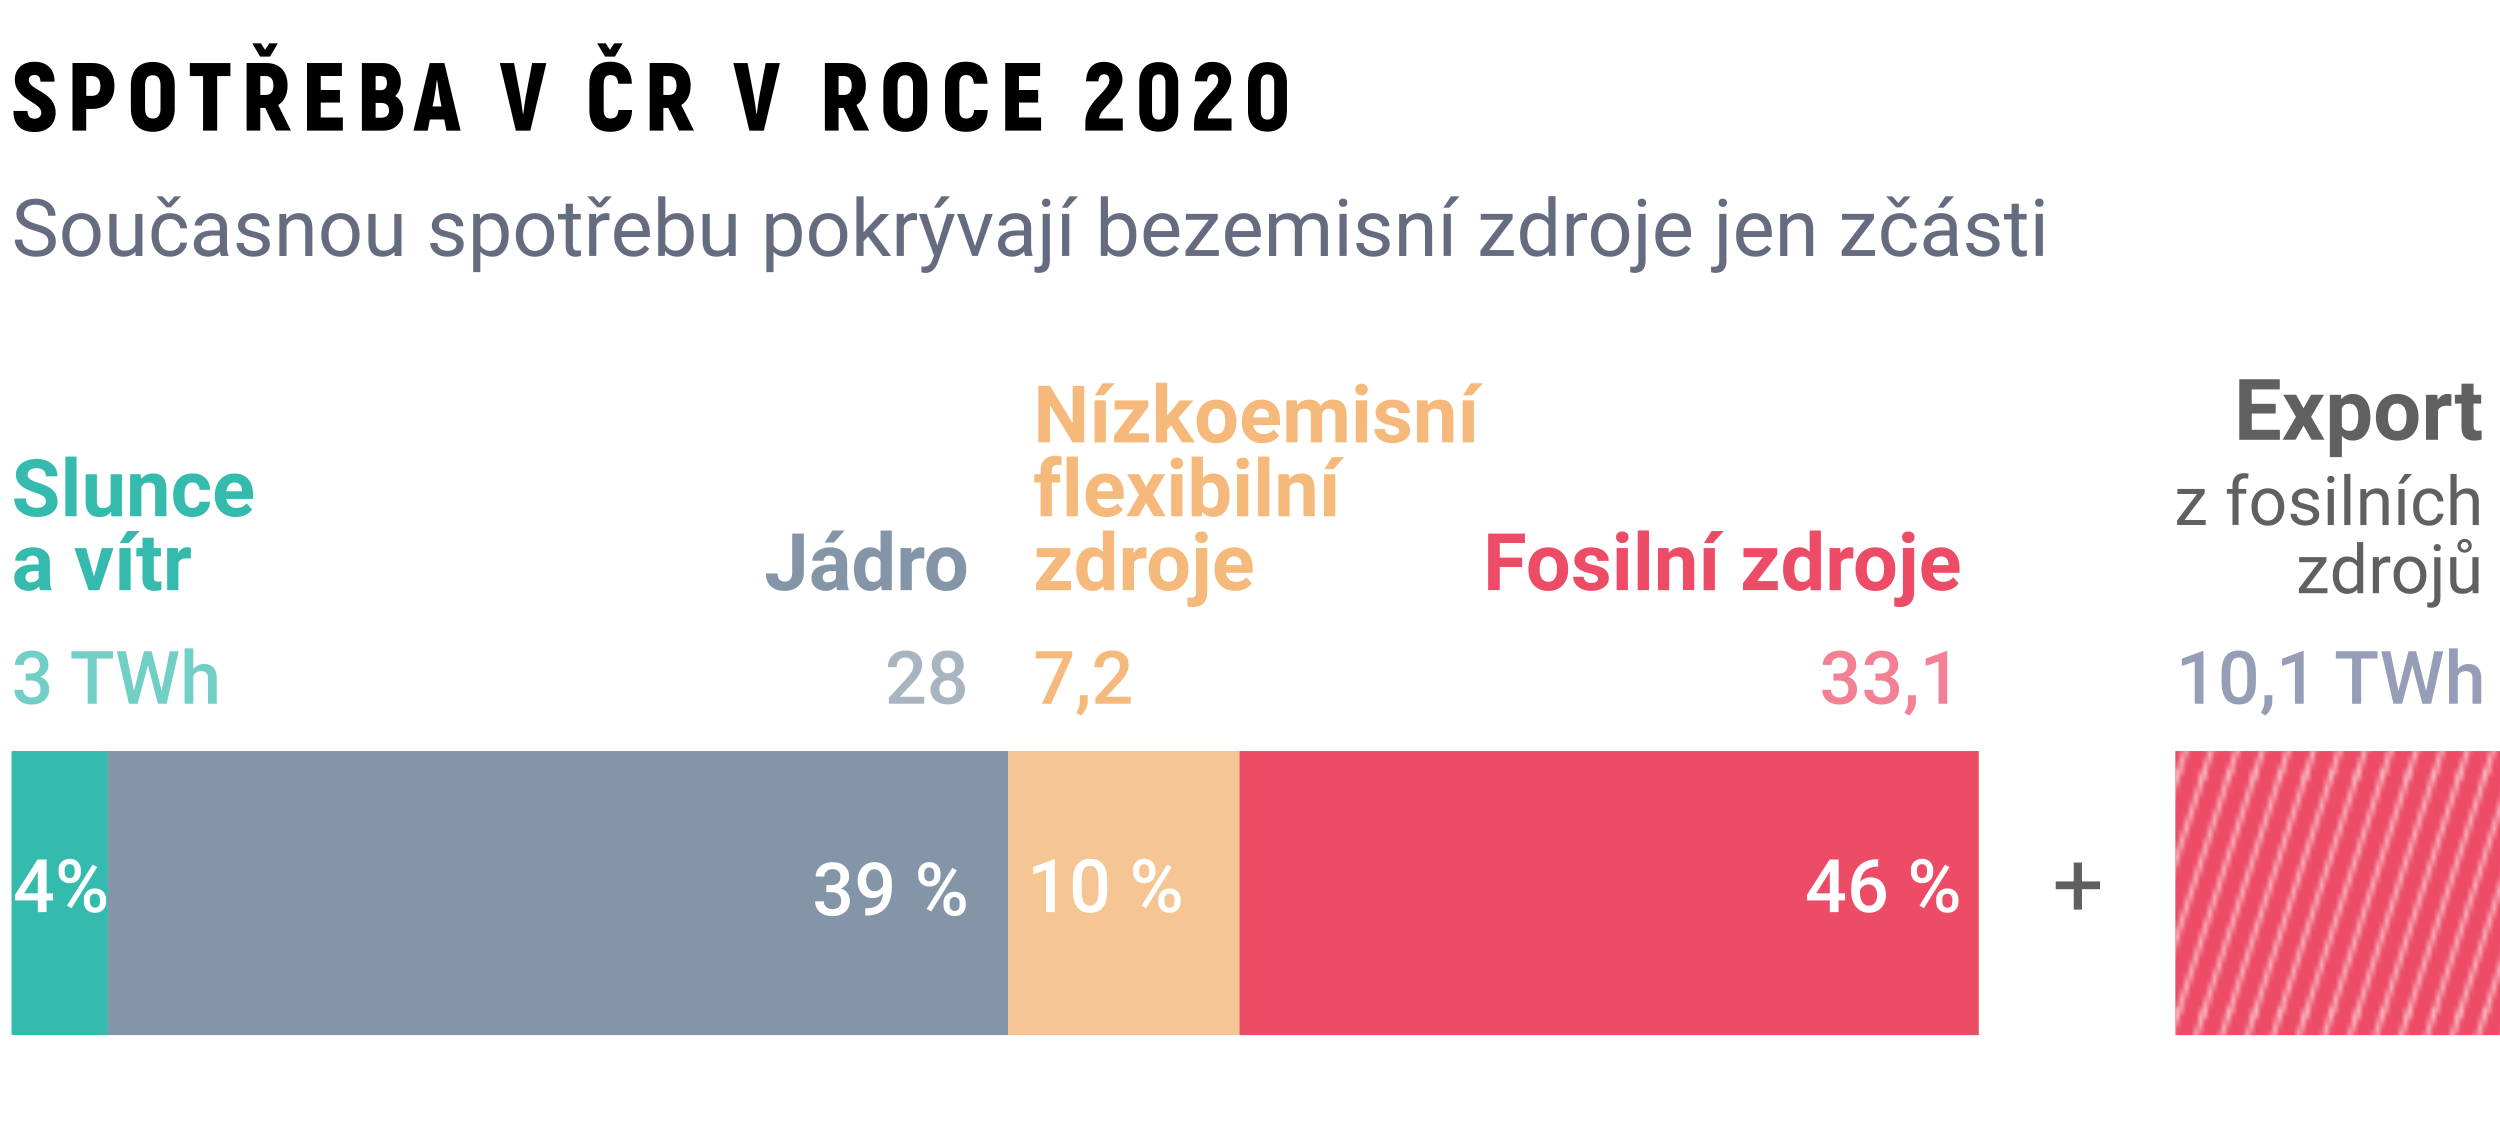 <?xml version="1.0" encoding="UTF-8"?>
<svg id="Layer_1" data-name="Layer 1" xmlns="http://www.w3.org/2000/svg" xmlns:xlink="http://www.w3.org/1999/xlink" viewBox="0 0 440 200.6">
  <defs>
    <style>
      .cls-1, .cls-2 {
        fill: none;
      }

      .cls-3 {
        clip-path: url(#clippath);
      }

      .cls-4 {
        fill: #6a7599;
      }

      .cls-5 {
        fill: #f5b97b;
      }

      .cls-6 {
        fill: #ed4c67;
      }

      .cls-7 {
        fill: #f5c593;
      }

      .cls-8 {
        fill: #fff;
      }

      .cls-9 {
        fill: #666c80;
      }

      .cls-10 {
        fill: #35baae;
      }

      .cls-11 {
        fill: #8395a7;
      }

      .cls-12 {
        fill: #606060;
      }

      .cls-13 {
        fill: url(#New_Pattern);
        opacity: .6;
      }

      .cls-14 {
        clip-path: url(#clippath-1);
      }

      .cls-2 {
        stroke: #fff;
        stroke-miterlimit: 10;
      }

      .cls-15 {
        opacity: .7;
      }
    </style>
    <clipPath id="clippath">
      <rect class="cls-1" x="0" y="0" width="44" height="44"/>
    </clipPath>
    <clipPath id="clippath-1">
      <rect class="cls-1" x="0" y="-42" width="44" height="44"/>
    </clipPath>
    <pattern id="New_Pattern" data-name="New Pattern" x="0" y="0" width="44" height="42" patternTransform="translate(996.97 3495.38) scale(.82 1)" patternUnits="userSpaceOnUse" viewBox="0 0 44 42">
      <g>
        <rect class="cls-1" x="0" width="44" height="42"/>
        <g class="cls-3">
          <g>
            <line class="cls-2" x1="165.47" y1="-1.19" x2="144.55" y2="52.04"/>
            <line class="cls-2" x1="159.97" y1="-1.19" x2="139.05" y2="52.04"/>
            <line class="cls-2" x1="154.47" y1="-1.19" x2="133.55" y2="52.04"/>
            <line class="cls-2" x1="148.97" y1="-1.19" x2="128.05" y2="52.04"/>
            <line class="cls-2" x1="143.47" y1="-1.19" x2="122.55" y2="52.04"/>
            <line class="cls-2" x1="137.97" y1="-1.19" x2="117.05" y2="52.04"/>
            <line class="cls-2" x1="132.47" y1="-1.19" x2="111.55" y2="52.04"/>
            <line class="cls-2" x1="126.97" y1="-1.19" x2="106.05" y2="52.04"/>
            <line class="cls-2" x1="121.47" y1="-1.19" x2="100.55" y2="52.04"/>
            <line class="cls-2" x1="115.97" y1="-1.19" x2="95.05" y2="52.04"/>
            <line class="cls-2" x1="110.47" y1="-1.19" x2="89.55" y2="52.04"/>
            <line class="cls-2" x1="104.97" y1="-1.19" x2="84.05" y2="52.04"/>
            <line class="cls-2" x1="99.47" y1="-1.19" x2="78.55" y2="52.04"/>
            <line class="cls-2" x1="93.97" y1="-1.19" x2="73.05" y2="52.04"/>
            <line class="cls-2" x1="88.47" y1="-1.19" x2="67.55" y2="52.04"/>
            <line class="cls-2" x1="82.97" y1="-1.19" x2="62.05" y2="52.04"/>
            <line class="cls-2" x1="77.47" y1="-1.19" x2="56.55" y2="52.04"/>
            <line class="cls-2" x1="71.97" y1="-1.19" x2="51.05" y2="52.04"/>
            <line class="cls-2" x1="66.47" y1="-1.19" x2="45.55" y2="52.04"/>
            <line class="cls-2" x1="60.97" y1="-1.19" x2="40.05" y2="52.04"/>
            <line class="cls-2" x1="55.47" y1="-1.19" x2="34.55" y2="52.04"/>
            <line class="cls-2" x1="49.97" y1="-1.19" x2="29.05" y2="52.04"/>
            <line class="cls-2" x1="44.47" y1="-1.19" x2="23.55" y2="52.04"/>
            <line class="cls-2" x1="38.97" y1="-1.19" x2="18.05" y2="52.04"/>
            <line class="cls-2" x1="33.47" y1="-1.19" x2="12.55" y2="52.04"/>
            <line class="cls-2" x1="27.97" y1="-1.19" x2="7.05" y2="52.04"/>
            <line class="cls-2" x1="22.47" y1="-1.19" x2="1.55" y2="52.04"/>
            <line class="cls-2" x1="16.97" y1="-1.19" x2="-3.95" y2="52.04"/>
            <line class="cls-2" x1="11.47" y1="-1.19" x2="-9.45" y2="52.04"/>
            <line class="cls-2" x1="5.97" y1="-1.19" x2="-14.95" y2="52.04"/>
            <line class="cls-2" x1=".47" y1="-1.19" x2="-20.45" y2="52.04"/>
          </g>
        </g>
        <g class="cls-14">
          <g>
            <line class="cls-2" x1="60.97" y1="-43.18" x2="40.05" y2="10.04"/>
            <line class="cls-2" x1="55.47" y1="-43.18" x2="34.55" y2="10.04"/>
            <line class="cls-2" x1="49.97" y1="-43.18" x2="29.05" y2="10.04"/>
            <line class="cls-2" x1="44.47" y1="-43.18" x2="23.55" y2="10.04"/>
            <line class="cls-2" x1="38.97" y1="-43.18" x2="18.05" y2="10.04"/>
            <line class="cls-2" x1="33.47" y1="-43.18" x2="12.55" y2="10.04"/>
            <line class="cls-2" x1="27.97" y1="-43.18" x2="7.05" y2="10.04"/>
            <line class="cls-2" x1="22.47" y1="-43.18" x2="1.55" y2="10.04"/>
            <line class="cls-2" x1="16.97" y1="-43.18" x2="-3.95" y2="10.04"/>
            <line class="cls-2" x1="11.47" y1="-43.18" x2="-9.45" y2="10.04"/>
            <line class="cls-2" x1="5.97" y1="-43.18" x2="-14.95" y2="10.04"/>
            <line class="cls-2" x1=".47" y1="-43.18" x2="-20.45" y2="10.04"/>
          </g>
        </g>
      </g>
    </pattern>
  </defs>
  <rect class="cls-8" x="-536.76" y="-244.19" width="6217.85" height="1265.86"/>
  <rect class="cls-6" x="382.86" y="132.18" width="57.14" height="50"/>
  <rect class="cls-13" x="382.86" y="132.18" width="57.14" height="50"/>
  <rect class="cls-11" x="19.01" y="132.18" width="158.4" height="50"/>
  <rect class="cls-10" x="2.03" y="132.18" width="16.97" height="50"/>
  <rect class="cls-7" x="177.41" y="132.18" width="40.73" height="50"/>
  <rect class="cls-6" x="218.14" y="132.18" width="130.12" height="50"/>
  <g class="cls-15">
    <g>
      <path class="cls-11" d="m162.65,123.86h-6.21v-1.06l3.08-3.36c.44-.5.76-.91.95-1.24.19-.33.28-.67.28-1,0-.44-.12-.8-.37-1.07-.25-.27-.58-.41-1-.41-.5,0-.89.15-1.16.46s-.41.72-.41,1.25h-1.54c0-.56.13-1.07.38-1.52.26-.45.62-.8,1.1-1.05.48-.25,1.03-.37,1.65-.37.9,0,1.6.23,2.12.68.52.45.78,1.07.78,1.87,0,.46-.13.94-.39,1.45-.26.51-.69,1.08-1.28,1.72l-2.26,2.42h4.29v1.23Z"/>
      <path class="cls-11" d="m169.64,117.06c0,.45-.12.86-.35,1.21-.23.35-.55.63-.95.83.48.22.85.53,1.11.92.26.39.39.83.39,1.32,0,.81-.27,1.46-.83,1.93-.55.48-1.28.71-2.2.71s-1.65-.24-2.21-.72c-.55-.48-.83-1.12-.83-1.93,0-.5.13-.94.39-1.33s.63-.7,1.1-.91c-.4-.2-.71-.48-.94-.83-.23-.35-.35-.76-.35-1.21,0-.79.25-1.41.76-1.87s1.19-.69,2.06-.69,1.56.23,2.06.69.76,1.09.76,1.87Zm-1.34,4.21c0-.46-.14-.83-.41-1.11-.27-.28-.63-.42-1.08-.42s-.81.14-1.08.42c-.27.28-.4.65-.4,1.11s.13.81.4,1.09c.26.27.63.41,1.09.41s.83-.13,1.09-.39c.26-.26.39-.63.39-1.1Zm-.2-4.15c0-.4-.12-.73-.35-.99-.23-.26-.55-.39-.94-.39s-.7.12-.93.37c-.23.25-.34.58-.34,1.01s.12.76.35,1.01c.23.25.54.37.94.37s.71-.12.94-.37c.23-.25.35-.59.35-1.01Z"/>
    </g>
  </g>
  <g>
    <path class="cls-11" d="m139.43,93.91h2.05v6.89c0,.63-.14,1.19-.42,1.68s-.68.86-1.19,1.12c-.51.26-1.09.4-1.73.4-1.05,0-1.87-.27-2.46-.8s-.88-1.29-.88-2.27h2.06c0,.49.1.85.31,1.08s.53.35.97.35c.39,0,.7-.13.94-.4s.35-.65.35-1.15v-6.89Z"/>
    <path class="cls-11" d="m147.39,103.86c-.09-.18-.16-.4-.2-.66-.48.53-1.1.8-1.87.8-.72,0-1.33-.21-1.8-.63-.48-.42-.71-.95-.71-1.59,0-.78.29-1.39.87-1.8s1.42-.63,2.52-.64h.91v-.42c0-.34-.09-.62-.26-.82-.17-.21-.45-.31-.83-.31-.33,0-.59.08-.78.24-.19.16-.28.38-.28.66h-1.98c0-.43.13-.82.4-1.19.26-.36.64-.65,1.12-.86.48-.21,1.03-.31,1.63-.31.91,0,1.63.23,2.17.69.54.46.8,1.1.8,1.93v3.21c0,.7.1,1.23.29,1.59v.12h-2Zm-1.63-1.37c.29,0,.56-.06.81-.19s.43-.3.55-.52v-1.27h-.74c-.99,0-1.52.34-1.58,1.03v.12c0,.25.08.45.25.61.17.16.41.24.71.24Zm.75-9.13h2.15l-1.89,2.12h-1.61l1.35-2.12Z"/>
    <path class="cls-11" d="m150.3,100.11c0-1.15.26-2.07.78-2.75.52-.68,1.22-1.03,2.12-1.03.72,0,1.31.27,1.78.81v-3.77h1.98v10.5h-1.78l-.1-.79c-.49.62-1.13.92-1.9.92-.87,0-1.57-.34-2.1-1.03s-.79-1.64-.79-2.86Zm1.98.15c0,.69.12,1.23.36,1.6.24.37.59.55,1.05.55.61,0,1.04-.26,1.29-.77v-2.92c-.25-.52-.67-.77-1.28-.77-.95,0-1.43.77-1.43,2.32Z"/>
    <path class="cls-11" d="m162.66,98.31c-.27-.04-.51-.05-.71-.05-.75,0-1.24.25-1.47.76v4.84h-1.98v-7.4h1.87l.05.88c.4-.68.95-1.02,1.65-1.02.22,0,.42.03.62.09l-.03,1.9Z"/>
    <path class="cls-11" d="m163.05,100.09c0-.73.14-1.39.42-1.96.28-.57.69-1.02,1.22-1.33.53-.31,1.15-.47,1.85-.47,1,0,1.81.31,2.44.92.63.61.98,1.44,1.06,2.49v.51c.01,1.13-.3,2.04-.94,2.73-.63.69-1.48,1.03-2.55,1.03s-1.92-.34-2.55-1.03-.95-1.61-.95-2.79v-.09Zm1.98.14c0,.7.13,1.24.4,1.61.26.37.64.56,1.13.56s.85-.18,1.12-.55c.27-.37.4-.96.4-1.76,0-.69-.13-1.22-.4-1.6-.27-.38-.65-.57-1.13-.57s-.86.19-1.12.56c-.26.38-.4.96-.4,1.75Z"/>
  </g>
  <g>
    <path class="cls-5" d="m190.83,77.86h-2.05l-3.99-6.55v6.55h-2.05v-9.95h2.05l4,6.56v-6.56h2.04v9.95Z"/>
    <path class="cls-5" d="m194.62,77.86h-1.98v-7.4h1.98v7.4Zm-.58-10.4h2.15l-1.89,2.12h-1.61l1.35-2.12Z"/>
    <path class="cls-5" d="m198.59,76.27h3.62v1.59h-6.14v-1.2l3.48-4.6h-3.38v-1.59h5.93v1.16l-3.51,4.64Z"/>
    <path class="cls-5" d="m206.13,74.89l-.71.71v2.26h-1.98v-10.5h1.98v5.82l.38-.49,1.89-2.22h2.37l-2.67,3.08,2.91,4.31h-2.27l-1.9-2.97Z"/>
    <path class="cls-5" d="m210.62,74.09c0-.73.14-1.39.42-1.96s.69-1.02,1.22-1.33,1.15-.47,1.85-.47c1,0,1.81.31,2.44.92s.98,1.44,1.06,2.49v.51c.01,1.13-.3,2.04-.94,2.73s-1.48,1.03-2.55,1.03-1.92-.34-2.55-1.03-.95-1.61-.95-2.79v-.09Zm1.98.14c0,.7.13,1.24.4,1.61.26.37.64.56,1.13.56s.85-.18,1.12-.55c.27-.37.4-.96.4-1.76,0-.69-.13-1.22-.4-1.6s-.65-.57-1.13-.57-.86.19-1.12.56-.4.96-.4,1.75Z"/>
    <path class="cls-5" d="m222.24,78c-1.08,0-1.97-.33-2.65-1s-1.02-1.55-1.02-2.66v-.19c0-.74.14-1.41.43-1.99s.69-1.04,1.22-1.35,1.13-.48,1.8-.48c1.01,0,1.81.32,2.39.96s.87,1.54.87,2.71v.81h-4.71c.06.48.26.87.58,1.16s.73.44,1.22.44c.76,0,1.36-.28,1.78-.83l.97,1.09c-.3.42-.7.75-1.2.98s-1.07.35-1.68.35Zm-.23-6.08c-.39,0-.71.13-.95.4s-.4.65-.47,1.14h2.75v-.16c0-.44-.13-.78-.36-1.02s-.55-.36-.97-.36Z"/>
    <path class="cls-5" d="m228.26,70.46l.06.83c.52-.64,1.23-.96,2.13-.96.95,0,1.61.38,1.96,1.13.52-.75,1.26-1.13,2.22-1.13.8,0,1.4.23,1.79.7s.59,1.17.59,2.11v4.72h-1.98v-4.72c0-.42-.08-.73-.25-.92s-.45-.29-.87-.29c-.59,0-1,.28-1.23.85v5.08s-1.97,0-1.97,0v-4.71c0-.43-.08-.74-.25-.93s-.46-.29-.86-.29c-.56,0-.97.23-1.22.7v5.23h-1.98v-7.4h1.85Z"/>
    <path class="cls-5" d="m238.51,68.55c0-.3.1-.54.3-.73s.47-.29.81-.29.61.1.81.29.3.44.3.73-.1.55-.3.74-.47.29-.8.29-.6-.1-.8-.29-.3-.44-.3-.74Zm2.1,9.31h-1.98v-7.4h1.98v7.4Z"/>
    <path class="cls-5" d="m246.25,75.81c0-.24-.12-.43-.36-.57s-.62-.26-1.15-.37c-1.76-.37-2.64-1.12-2.64-2.24,0-.66.27-1.2.82-1.64s1.26-.66,2.14-.66c.94,0,1.69.22,2.25.66s.84,1.02.84,1.72h-1.98c0-.28-.09-.52-.27-.7s-.47-.28-.85-.28c-.33,0-.59.08-.77.23s-.27.34-.27.57c0,.22.1.4.31.53s.56.25,1.05.35.91.21,1.24.33c1.04.38,1.57,1.05,1.57,1.99,0,.67-.29,1.22-.87,1.64s-1.33.63-2.24.63c-.62,0-1.17-.11-1.65-.33s-.86-.52-1.13-.91-.41-.8-.41-1.25h1.87c.02.35.15.62.39.81s.56.28.97.28c.38,0,.66-.07.86-.22s.29-.33.29-.56Z"/>
    <path class="cls-5" d="m251.26,70.46l.06.85c.53-.66,1.24-.99,2.13-.99.78,0,1.37.23,1.75.69s.58,1.15.59,2.06v4.78h-1.98v-4.73c0-.42-.09-.72-.27-.91s-.49-.28-.91-.28c-.56,0-.97.24-1.25.71v5.22h-1.98v-7.4h1.86Z"/>
    <path class="cls-5" d="m259.41,77.86h-1.98v-7.4h1.98v7.4Zm-.58-10.4h2.15l-1.89,2.12h-1.61l1.35-2.12Z"/>
    <path class="cls-5" d="m183.14,90.86v-5.95h-1.1v-1.45h1.1v-.63c0-.83.24-1.47.71-1.93s1.14-.69,2-.69c.27,0,.61.05,1,.14l-.02,1.53c-.16-.04-.36-.06-.6-.06-.74,0-1.11.35-1.11,1.05v.59h1.47v1.45h-1.47v5.95h-1.98Z"/>
    <path class="cls-5" d="m189.71,90.86h-1.98v-10.5h1.98v10.5Z"/>
    <path class="cls-5" d="m194.74,91c-1.08,0-1.97-.33-2.65-1s-1.02-1.55-1.02-2.66v-.19c0-.74.14-1.41.43-1.99s.69-1.04,1.22-1.35,1.13-.48,1.8-.48c1.01,0,1.81.32,2.39.96s.87,1.54.87,2.71v.81h-4.71c.06.48.26.87.58,1.16s.73.44,1.22.44c.76,0,1.36-.28,1.78-.83l.97,1.09c-.3.42-.7.75-1.2.98s-1.07.35-1.68.35Zm-.23-6.08c-.39,0-.71.13-.95.4s-.4.65-.47,1.14h2.75v-.16c0-.44-.13-.78-.36-1.02s-.55-.36-.97-.36Z"/>
    <path class="cls-5" d="m201.72,85.67l1.24-2.21h2.11l-2.11,3.62,2.19,3.77h-2.12l-1.32-2.32-1.31,2.32h-2.13l2.19-3.77-2.1-3.62h2.12l1.22,2.21Z"/>
    <path class="cls-5" d="m206.01,81.55c0-.3.1-.54.3-.73s.47-.29.81-.29.61.1.81.29.3.44.3.73-.1.55-.3.74-.47.29-.8.29-.6-.1-.8-.29-.3-.44-.3-.74Zm2.1,9.31h-1.98v-7.4h1.98v7.4Z"/>
    <path class="cls-5" d="m216.4,87.23c0,1.19-.25,2.11-.76,2.77s-1.21.99-2.12.99c-.8,0-1.44-.31-1.92-.92l-.09.79h-1.78v-10.5h1.98v3.77c.46-.53,1.06-.8,1.8-.8.9,0,1.61.33,2.12.99s.77,1.6.77,2.8v.11Zm-1.98-.14c0-.75-.12-1.29-.36-1.64s-.59-.52-1.06-.52c-.63,0-1.06.26-1.3.77v2.92c.24.52.68.78,1.31.78s1.06-.31,1.26-.94c.1-.3.14-.76.14-1.37Z"/>
    <path class="cls-5" d="m217.6,81.55c0-.3.1-.54.3-.73s.47-.29.81-.29.61.1.81.29.3.44.3.73-.1.55-.3.74-.47.29-.8.29-.6-.1-.8-.29-.3-.44-.3-.74Zm2.1,9.31h-1.98v-7.4h1.98v7.4Z"/>
    <path class="cls-5" d="m223.41,90.86h-1.98v-10.5h1.98v10.5Z"/>
    <path class="cls-5" d="m226.86,83.46l.06.85c.53-.66,1.24-.99,2.13-.99.78,0,1.37.23,1.75.69s.58,1.15.59,2.06v4.78h-1.98v-4.73c0-.42-.09-.72-.27-.91s-.49-.28-.91-.28c-.56,0-.97.24-1.25.71v5.22h-1.98v-7.4h1.86Z"/>
    <path class="cls-5" d="m235.01,90.86h-1.98v-7.4h1.98v7.4Zm-.58-10.4h2.15l-1.89,2.12h-1.61l1.35-2.12Z"/>
    <path class="cls-5" d="m184.87,102.27h3.62v1.59h-6.14v-1.2l3.48-4.6h-3.38v-1.59h5.93v1.16l-3.51,4.64Z"/>
    <path class="cls-5" d="m189.42,100.11c0-1.15.26-2.07.78-2.75s1.22-1.03,2.12-1.03c.72,0,1.31.27,1.78.81v-3.77h1.98v10.5h-1.78l-.1-.79c-.49.62-1.13.92-1.9.92-.87,0-1.57-.34-2.1-1.03s-.79-1.64-.79-2.86Zm1.98.15c0,.69.12,1.23.36,1.6.24.37.59.55,1.05.55.61,0,1.04-.26,1.29-.77v-2.92c-.25-.52-.67-.77-1.28-.77-.95,0-1.43.77-1.43,2.32Z"/>
    <path class="cls-5" d="m201.77,98.31c-.27-.04-.51-.05-.71-.05-.75,0-1.24.25-1.47.76v4.84h-1.98v-7.4h1.87l.05.88c.4-.68.95-1.02,1.65-1.02.22,0,.42.03.62.09l-.03,1.9Z"/>
    <path class="cls-5" d="m202.17,100.09c0-.73.14-1.39.42-1.96s.69-1.02,1.22-1.33,1.15-.47,1.85-.47c1,0,1.81.31,2.44.92s.98,1.44,1.06,2.49v.51c.01,1.13-.3,2.04-.94,2.73s-1.48,1.03-2.55,1.03-1.92-.34-2.55-1.03-.95-1.61-.95-2.79v-.09Zm1.98.14c0,.7.13,1.24.4,1.61.26.37.64.56,1.13.56s.85-.18,1.12-.55c.27-.37.4-.96.4-1.76,0-.69-.13-1.22-.4-1.6s-.65-.57-1.13-.57-.86.19-1.12.56-.4.96-.4,1.75Z"/>
    <path class="cls-5" d="m212.48,96.46v7.8c0,.82-.22,1.45-.65,1.9s-1.06.68-1.87.68c-.34,0-.67-.04-.98-.12v-1.57c.24.04.44.06.62.06.6,0,.9-.32.9-.95v-7.81h1.98Zm-2.14-1.91c0-.3.1-.54.3-.73s.47-.29.81-.29.61.1.81.29.3.44.3.73-.1.55-.3.74-.47.29-.8.29-.6-.1-.8-.29-.3-.44-.3-.74Z"/>
    <path class="cls-5" d="m217.43,104c-1.08,0-1.97-.33-2.65-1s-1.02-1.55-1.02-2.66v-.19c0-.74.14-1.41.43-1.99s.69-1.04,1.22-1.35,1.13-.48,1.8-.48c1.01,0,1.81.32,2.39.96s.87,1.54.87,2.71v.81h-4.71c.06.48.26.87.58,1.16s.73.44,1.22.44c.76,0,1.36-.28,1.78-.83l.97,1.09c-.3.42-.7.75-1.2.98s-1.07.35-1.68.35Zm-.23-6.08c-.39,0-.71.13-.95.4s-.4.65-.47,1.14h2.75v-.16c0-.44-.13-.78-.36-1.02s-.55-.36-.97-.36Z"/>
  </g>
  <g>
    <path class="cls-6" d="m267.9,99.79h-3.94v4.07h-2.05v-9.95h6.48v1.66h-4.43v2.57h3.94v1.65Z"/>
    <path class="cls-6" d="m269,100.09c0-.73.14-1.39.42-1.96.28-.57.69-1.02,1.22-1.33.53-.31,1.15-.47,1.85-.47,1,0,1.81.31,2.44.92.63.61.98,1.44,1.06,2.49v.51c.01,1.13-.3,2.04-.94,2.73-.63.69-1.48,1.03-2.55,1.03s-1.92-.34-2.55-1.03-.95-1.61-.95-2.79v-.09Zm1.98.14c0,.7.13,1.24.4,1.61.26.37.64.56,1.13.56s.85-.18,1.12-.55c.27-.37.4-.96.4-1.76,0-.69-.13-1.22-.4-1.6-.27-.38-.65-.57-1.13-.57s-.86.19-1.12.56c-.26.38-.4.96-.4,1.75Z"/>
    <path class="cls-6" d="m281.23,101.81c0-.24-.12-.43-.36-.57s-.62-.26-1.15-.37c-1.76-.37-2.64-1.12-2.64-2.24,0-.66.27-1.2.82-1.64.54-.44,1.26-.66,2.14-.66.94,0,1.69.22,2.25.66.56.44.84,1.02.84,1.72h-1.98c0-.28-.09-.52-.27-.7-.18-.18-.47-.28-.85-.28-.33,0-.59.08-.77.23-.18.15-.27.34-.27.57,0,.22.1.4.31.53.21.13.56.25,1.05.35s.91.21,1.24.33c1.04.38,1.57,1.05,1.57,1.99,0,.67-.29,1.22-.87,1.64-.58.42-1.33.63-2.24.63-.62,0-1.17-.11-1.65-.33-.48-.22-.86-.52-1.13-.91s-.41-.8-.41-1.25h1.87c.02.35.15.62.39.81.24.19.56.28.97.28.38,0,.66-.07.86-.22.19-.14.29-.33.29-.56Z"/>
    <path class="cls-6" d="m284.41,94.55c0-.3.1-.54.3-.73s.47-.29.81-.29.61.1.81.29c.2.19.3.44.3.73s-.1.55-.3.74c-.2.19-.47.29-.8.29s-.6-.1-.8-.29c-.2-.19-.3-.44-.3-.74Zm2.1,9.31h-1.98v-7.4h1.98v7.4Z"/>
    <path class="cls-6" d="m290.22,103.86h-1.98v-10.5h1.98v10.5Z"/>
    <path class="cls-6" d="m293.66,96.46l.06.85c.53-.66,1.24-.99,2.13-.99.78,0,1.37.23,1.75.69s.58,1.15.59,2.06v4.78h-1.98v-4.73c0-.42-.09-.72-.27-.91-.18-.19-.49-.28-.91-.28-.56,0-.97.24-1.25.71v5.22h-1.98v-7.4h1.86Z"/>
    <path class="cls-6" d="m301.82,103.86h-1.98v-7.4h1.98v7.4Zm-.58-10.4h2.15l-1.89,2.12h-1.61l1.35-2.12Z"/>
    <path class="cls-6" d="m309.28,102.27h3.62v1.59h-6.14v-1.2l3.48-4.6h-3.38v-1.59h5.93v1.16l-3.51,4.64Z"/>
    <path class="cls-6" d="m313.82,100.11c0-1.15.26-2.07.78-2.75.52-.68,1.22-1.03,2.12-1.03.72,0,1.31.27,1.78.81v-3.77h1.98v10.5h-1.78l-.1-.79c-.49.62-1.13.92-1.9.92-.87,0-1.57-.34-2.1-1.03s-.79-1.64-.79-2.86Zm1.98.15c0,.69.12,1.23.36,1.6.24.37.59.55,1.05.55.61,0,1.04-.26,1.29-.77v-2.92c-.25-.52-.67-.77-1.28-.77-.95,0-1.43.77-1.43,2.32Z"/>
    <path class="cls-6" d="m326.17,98.31c-.27-.04-.51-.05-.71-.05-.75,0-1.24.25-1.47.76v4.84h-1.98v-7.4h1.87l.05.88c.4-.68.95-1.02,1.65-1.02.22,0,.42.03.62.09l-.03,1.9Z"/>
    <path class="cls-6" d="m326.57,100.09c0-.73.14-1.39.42-1.96.28-.57.69-1.02,1.22-1.33.53-.31,1.15-.47,1.85-.47,1,0,1.81.31,2.44.92.63.61.98,1.44,1.06,2.49v.51c.01,1.13-.3,2.04-.94,2.73-.63.69-1.48,1.03-2.55,1.03s-1.92-.34-2.55-1.03-.95-1.61-.95-2.79v-.09Zm1.98.14c0,.7.13,1.24.4,1.61.26.37.64.56,1.13.56s.85-.18,1.12-.55c.27-.37.4-.96.4-1.76,0-.69-.13-1.22-.4-1.6-.27-.38-.65-.57-1.13-.57s-.86.19-1.12.56c-.26.38-.4.96-.4,1.75Z"/>
    <path class="cls-6" d="m336.89,96.46v7.8c0,.82-.22,1.45-.65,1.9-.43.45-1.06.68-1.87.68-.34,0-.67-.04-.98-.12v-1.57c.24.04.44.06.62.06.6,0,.9-.32.9-.95v-7.81h1.98Zm-2.14-1.91c0-.3.1-.54.3-.73s.47-.29.81-.29.61.1.81.29.3.44.3.73-.1.55-.3.74c-.2.19-.47.29-.8.29s-.6-.1-.8-.29c-.2-.19-.3-.44-.3-.74Z"/>
    <path class="cls-6" d="m341.84,104c-1.08,0-1.97-.33-2.65-1-.68-.67-1.02-1.55-1.02-2.66v-.19c0-.74.14-1.41.43-1.99s.69-1.04,1.22-1.35,1.13-.48,1.8-.48c1.01,0,1.81.32,2.39.96s.87,1.54.87,2.71v.81h-4.71c.06.48.26.87.58,1.16s.73.44,1.22.44c.76,0,1.36-.28,1.78-.83l.97,1.09c-.3.42-.7.75-1.2.98s-1.07.35-1.68.35Zm-.23-6.08c-.39,0-.71.13-.95.4-.24.27-.4.65-.47,1.14h2.75v-.16c0-.44-.13-.78-.36-1.02-.23-.24-.55-.36-.97-.36Z"/>
  </g>
  <g>
    <path class="cls-12" d="m400.53,72.78h-4.22v2.86h4.95v1.77h-7.15v-10.66h7.13v1.78h-4.94v2.54h4.22v1.72Z"/>
    <path class="cls-12" d="m405.43,71.84l1.33-2.37h2.26l-2.26,3.88,2.35,4.04h-2.27l-1.41-2.49-1.41,2.49h-2.28l2.35-4.04-2.25-3.88h2.27l1.3,2.37Z"/>
    <path class="cls-12" d="m417.18,73.51c0,1.22-.28,2.2-.83,2.93-.55.74-1.3,1.1-2.24,1.1-.8,0-1.45-.28-1.94-.83v3.74h-2.12v-10.97h1.96l.07.78c.51-.62,1.18-.92,2.01-.92.98,0,1.74.36,2.28,1.08s.81,1.72.81,2.99v.11Zm-2.12-.15c0-.74-.13-1.31-.39-1.71-.26-.4-.64-.6-1.14-.6-.66,0-1.12.25-1.37.76v3.24c.26.52.72.78,1.38.78,1.01,0,1.52-.83,1.52-2.48Z"/>
    <path class="cls-12" d="m418.16,73.37c0-.79.15-1.49.45-2.1s.74-1.09,1.31-1.43c.57-.34,1.23-.51,1.98-.51,1.07,0,1.94.33,2.62.98.68.65,1.05,1.54,1.13,2.67v.54c.01,1.22-.32,2.19-1,2.93-.68.74-1.59,1.1-2.73,1.1s-2.05-.37-2.74-1.1c-.68-.73-1.02-1.73-1.02-2.99v-.1Zm2.12.15c0,.75.14,1.33.42,1.73s.69.6,1.22.6.91-.2,1.2-.59c.29-.39.43-1.02.43-1.89,0-.74-.14-1.31-.43-1.72s-.69-.61-1.22-.61-.92.2-1.2.6c-.28.4-.42,1.03-.42,1.87Z"/>
    <path class="cls-12" d="m431.42,71.46c-.29-.04-.54-.06-.76-.06-.8,0-1.33.27-1.57.81v5.19h-2.12v-7.92h2l.06.94c.42-.73,1.01-1.09,1.77-1.09.23,0,.45.03.66.1l-.03,2.04Z"/>
    <path class="cls-12" d="m435.34,67.53v1.95h1.35v1.55h-1.35v3.96c0,.29.06.5.17.63s.33.19.64.19c.23,0,.44-.02.62-.05v1.6c-.42.13-.84.19-1.28.19-1.48,0-2.24-.75-2.27-2.25v-4.27h-1.16v-1.55h1.16v-1.95h2.12Z"/>
    <path class="cls-12" d="m384.49,91.52h3.71v.88h-5.03v-.8l3.5-4.65h-3.45v-.9h4.8v.77l-3.53,4.69Z"/>
    <path class="cls-12" d="m392.92,92.4v-5.5h-1v-.84h1v-.65c0-.68.18-1.21.54-1.58s.88-.56,1.54-.56c.25,0,.5.03.74.1l-.06.87c-.18-.04-.38-.05-.59-.05-.35,0-.62.1-.81.31s-.29.5-.29.88v.67h1.35v.84h-1.35v5.5h-1.08Z"/>
    <path class="cls-12" d="m396.26,89.17c0-.62.12-1.18.37-1.68s.58-.88,1.02-1.15.93-.4,1.49-.4c.86,0,1.56.3,2.09.9s.8,1.39.8,2.38v.08c0,.62-.12,1.17-.35,1.66s-.57.87-1.01,1.15-.94.41-1.51.41c-.86,0-1.56-.3-2.09-.9s-.8-1.39-.8-2.37v-.08Zm1.09.13c0,.7.16,1.27.49,1.69s.76.64,1.31.64.99-.22,1.31-.65.49-1.04.49-1.81c0-.7-.17-1.26-.5-1.69s-.77-.65-1.32-.65-.97.21-1.29.64-.49,1.04-.49,1.83Z"/>
    <path class="cls-12" d="m407.09,90.72c0-.29-.11-.52-.33-.68s-.61-.3-1.15-.42-.98-.26-1.31-.42-.56-.36-.71-.59-.23-.5-.23-.81c0-.52.22-.96.66-1.32s1-.54,1.68-.54c.72,0,1.3.19,1.75.56s.67.85.67,1.42h-1.09c0-.3-.13-.55-.38-.77s-.57-.32-.95-.32-.7.09-.93.26-.33.4-.33.67c0,.26.1.46.31.59s.58.26,1.12.38.98.27,1.32.43.58.37.75.61.24.52.24.86c0,.57-.23,1.02-.68,1.36s-1.04.51-1.76.51c-.51,0-.96-.09-1.35-.27s-.7-.43-.92-.75-.33-.67-.33-1.05h1.08c.02.36.17.65.44.86s.63.32,1.08.32c.41,0,.74-.08.99-.25s.37-.39.37-.67Z"/>
    <path class="cls-12" d="m409.59,84.38c0-.18.05-.32.16-.45s.27-.18.48-.18.37.06.48.18.16.27.16.45-.05.32-.16.44-.27.18-.48.18-.37-.06-.48-.18-.16-.26-.16-.44Zm1.17,8.02h-1.08v-6.34h1.08v6.34Z"/>
    <path class="cls-12" d="m413.67,92.4h-1.08v-9h1.08v9Z"/>
    <path class="cls-12" d="m416.43,86.06l.04.8c.48-.61,1.12-.91,1.9-.91,1.34,0,2.02.76,2.03,2.27v4.19h-1.08v-4.2c0-.46-.11-.79-.31-1.01s-.52-.33-.96-.33c-.35,0-.66.09-.93.28s-.47.43-.62.74v4.52h-1.08v-6.34h1.03Z"/>
    <path class="cls-12" d="m423.22,83.41h1.31l-1.57,1.72h-.87s1.13-1.72,1.13-1.72Zm-.01,8.99h-1.09v-6.34h1.09v6.34Z"/>
    <path class="cls-12" d="m427.53,91.63c.39,0,.72-.12,1.01-.35s.45-.53.48-.88h1.03c-.02.36-.14.71-.38,1.04s-.54.59-.92.79-.79.29-1.22.29c-.86,0-1.55-.29-2.06-.86s-.76-1.36-.76-2.36v-.18c0-.62.11-1.17.34-1.65s.55-.85.98-1.12.92-.4,1.5-.4c.71,0,1.3.21,1.77.64s.72.98.75,1.66h-1.03c-.03-.41-.19-.75-.47-1.01s-.62-.4-1.03-.4c-.55,0-.98.2-1.28.59s-.45.97-.45,1.72v.21c0,.73.15,1.29.45,1.69s.73.59,1.29.59Z"/>
    <path class="cls-12" d="m432.36,86.83c.48-.59,1.11-.88,1.88-.88,1.34,0,2.02.76,2.03,2.27v4.19h-1.08v-4.2c0-.46-.11-.79-.31-1.01s-.52-.33-.96-.33c-.35,0-.66.09-.93.28s-.47.43-.62.74v4.52h-1.08v-9h1.08v3.43Z"/>
    <path class="cls-12" d="m405.92,103.52h3.71v.88h-5.03v-.8l3.5-4.65h-3.45v-.9h4.8v.77l-3.53,4.69Z"/>
    <path class="cls-12" d="m410.58,101.18c0-.97.23-1.75.69-2.35s1.06-.89,1.81-.89,1.33.25,1.76.76v-3.3h1.08v9h-1l-.05-.68c-.43.53-1.04.8-1.81.8s-1.33-.3-1.8-.9-.69-1.39-.69-2.36v-.08Zm1.08.12c0,.72.15,1.28.45,1.69s.71.61,1.23.61c.69,0,1.19-.31,1.51-.93v-2.91c-.32-.6-.82-.9-1.49-.9-.53,0-.95.21-1.24.62s-.45,1.02-.45,1.82Z"/>
    <path class="cls-12" d="m420.68,99.03c-.16-.03-.34-.04-.53-.04-.71,0-1.19.3-1.45.91v4.5h-1.08v-6.34h1.05l.02.73c.36-.57.86-.85,1.51-.85.21,0,.37.03.48.08v1.01Z"/>
    <path class="cls-12" d="m421.27,101.17c0-.62.12-1.18.37-1.68s.58-.88,1.02-1.15.93-.4,1.49-.4c.86,0,1.56.3,2.09.9s.8,1.39.8,2.38v.08c0,.62-.12,1.17-.35,1.66s-.57.87-1.01,1.15-.94.41-1.51.41c-.86,0-1.56-.3-2.09-.9s-.8-1.39-.8-2.37v-.08Zm1.09.13c0,.7.16,1.27.49,1.69s.76.64,1.31.64.99-.22,1.31-.65.49-1.04.49-1.81c0-.7-.17-1.26-.5-1.69s-.77-.65-1.32-.65-.97.21-1.29.64-.49,1.04-.49,1.83Z"/>
    <path class="cls-12" d="m429.52,98.06v7.07c0,1.22-.55,1.83-1.66,1.83-.24,0-.46-.04-.66-.1v-.86c.12.03.29.05.49.05.24,0,.43-.07.55-.2s.19-.36.19-.68v-7.1h1.08Zm-1.2-1.68c0-.17.05-.32.16-.44s.26-.18.47-.18.37.06.48.18.16.27.16.45-.05.32-.16.44-.27.18-.48.18-.37-.06-.47-.18-.16-.26-.16-.44Z"/>
    <path class="cls-12" d="m435.18,103.77c-.42.5-1.04.74-1.86.74-.68,0-1.19-.2-1.54-.59s-.53-.97-.54-1.74v-4.12h1.08v4.1c0,.96.39,1.44,1.17,1.44.83,0,1.38-.31,1.65-.93v-4.61h1.08v6.34h-1.03l-.02-.63Zm-.15-7.69c0,.34-.12.62-.36.85s-.54.34-.9.34-.66-.12-.9-.35-.36-.51-.36-.85.12-.62.36-.86.54-.36.9-.36.66.12.9.36.36.53.36.86Zm-1.94,0c0,.18.07.34.2.47s.29.2.48.2.35-.06.48-.19.2-.29.2-.48-.07-.35-.2-.49-.29-.2-.48-.2-.36.07-.49.21-.19.3-.19.49Z"/>
  </g>
  <g>
    <path class="cls-5" d="m188.69,115.48l-3.69,8.39h-1.62l3.69-8h-4.78v-1.24h6.41v.86Z"/>
    <path class="cls-5" d="m190.24,125.94l-.83-.5c.25-.39.41-.72.5-1.01.09-.29.14-.58.14-.87v-1.2h1.39v1.11c-.01.45-.12.9-.35,1.35-.22.45-.51.82-.86,1.11Z"/>
    <path class="cls-5" d="m199,123.86h-6.21v-1.06l3.08-3.36c.44-.5.76-.91.95-1.24.19-.33.28-.67.28-1,0-.44-.12-.8-.37-1.07-.25-.27-.58-.41-1-.41-.5,0-.89.15-1.16.46-.27.3-.41.72-.41,1.25h-1.54c0-.56.13-1.07.38-1.52.26-.45.62-.8,1.1-1.05.48-.25,1.03-.37,1.65-.37.9,0,1.6.23,2.12.68.52.45.78,1.07.78,1.87,0,.46-.13.94-.39,1.45-.26.51-.69,1.08-1.28,1.72l-2.26,2.42h4.29v1.23Z"/>
  </g>
  <g class="cls-15">
    <g>
      <path class="cls-6" d="m322.69,118.54h.94c.47,0,.85-.13,1.13-.37.28-.24.42-.59.42-1.05s-.12-.78-.35-1.03c-.23-.24-.58-.36-1.06-.36-.42,0-.76.12-1.02.36-.27.24-.4.55-.4.94h-1.54c0-.47.13-.91.38-1.29s.6-.69,1.05-.91c.45-.22.96-.33,1.51-.33.92,0,1.65.23,2.17.7.53.46.79,1.11.79,1.93,0,.41-.13.81-.4,1.17-.26.37-.61.64-1.03.83.51.17.89.45,1.16.82s.4.82.4,1.33c0,.83-.28,1.49-.85,1.98s-1.32.74-2.24.74-1.62-.24-2.18-.71c-.57-.47-.85-1.1-.85-1.89h1.54c0,.41.14.74.41.99.27.25.64.38,1.1.38s.85-.13,1.13-.38c.27-.25.41-.62.41-1.1s-.14-.86-.43-1.12c-.29-.26-.71-.39-1.28-.39h-.91v-1.22Z"/>
      <path class="cls-6" d="m330.08,118.54h.94c.47,0,.85-.13,1.13-.37.28-.24.42-.59.42-1.05s-.12-.78-.35-1.03c-.23-.24-.58-.36-1.06-.36-.42,0-.76.12-1.02.36-.27.24-.4.55-.4.94h-1.54c0-.47.13-.91.38-1.29s.6-.69,1.05-.91c.45-.22.96-.33,1.51-.33.92,0,1.65.23,2.17.7.53.46.79,1.11.79,1.93,0,.41-.13.81-.4,1.17-.26.37-.61.64-1.03.83.51.17.89.45,1.16.82s.4.82.4,1.33c0,.83-.28,1.49-.85,1.98s-1.32.74-2.24.74-1.62-.24-2.18-.71c-.57-.47-.85-1.1-.85-1.89h1.54c0,.41.14.74.41.99.27.25.64.38,1.1.38s.85-.13,1.13-.38c.27-.25.41-.62.41-1.1s-.14-.86-.43-1.12c-.29-.26-.71-.39-1.28-.39h-.91v-1.22Z"/>
      <path class="cls-6" d="m336,125.94l-.83-.5c.25-.39.41-.72.5-1.01.09-.29.14-.58.14-.87v-1.2h1.39v1.11c-.01.45-.12.9-.35,1.35-.22.45-.51.82-.86,1.11Z"/>
      <path class="cls-6" d="m342.72,123.86h-1.54v-7.42l-2.27.77v-1.29l3.61-1.33h.2v9.27Z"/>
    </g>
  </g>
  <g class="cls-15">
    <g>
      <path class="cls-4" d="m387.81,123.86h-1.54v-7.42l-2.27.77v-1.29l3.61-1.33h.2v9.27Z"/>
      <path class="cls-4" d="m397.05,119.97c0,1.33-.25,2.33-.75,3.01-.5.68-1.25,1.01-2.27,1.01s-1.75-.33-2.26-.99c-.51-.66-.76-1.63-.78-2.92v-1.6c0-1.33.25-2.33.75-2.99.5-.66,1.26-1,2.28-1s1.77.32,2.26.97.75,1.62.76,2.91v1.6Zm-1.54-1.73c0-.87-.12-1.5-.36-1.91-.24-.4-.61-.61-1.13-.61s-.87.19-1.11.57c-.24.38-.36.98-.37,1.79v2.09c0,.86.12,1.51.36,1.93s.62.63,1.14.63.86-.2,1.1-.59c.24-.39.36-1,.38-1.84v-2.09Z"/>
      <path class="cls-4" d="m398.73,125.94l-.83-.5c.25-.39.41-.72.5-1.01.09-.29.14-.58.14-.87v-1.2h1.39v1.11c-.01.45-.12.9-.35,1.35-.22.45-.51.82-.86,1.11Z"/>
      <path class="cls-4" d="m405.45,123.86h-1.54v-7.42l-2.27.77v-1.29l3.61-1.33h.2v9.27Z"/>
      <path class="cls-4" d="m418.44,115.91h-2.88v7.95h-1.59v-7.95h-2.86v-1.29h7.33v1.29Z"/>
      <path class="cls-4" d="m427,121.58l1.42-6.96h1.59l-2.13,9.24h-1.54l-1.76-6.75-1.8,6.75h-1.54l-2.13-9.24h1.59l1.43,6.94,1.76-6.94h1.35l1.75,6.96Z"/>
      <path class="cls-4" d="m432.56,117.74c.5-.58,1.14-.88,1.91-.88,1.46,0,2.21.84,2.23,2.51v4.49h-1.54v-4.43c0-.47-.1-.81-.31-1.01-.21-.2-.51-.3-.9-.3-.62,0-1.08.27-1.38.83v4.91h-1.54v-9.75h1.54v3.63Z"/>
    </g>
  </g>
  <g>
    <path class="cls-8" d="m145.43,155.78h.94c.47,0,.85-.13,1.13-.37.28-.24.42-.59.42-1.05s-.12-.78-.35-1.03c-.23-.24-.58-.36-1.06-.36-.41,0-.76.12-1.02.36-.27.24-.4.55-.4.94h-1.54c0-.47.13-.91.38-1.29.25-.39.6-.69,1.05-.91.45-.22.96-.33,1.51-.33.92,0,1.65.23,2.17.7.53.46.79,1.11.79,1.93,0,.41-.13.81-.4,1.17-.26.37-.61.64-1.03.83.51.17.89.45,1.16.82.26.37.4.82.4,1.33,0,.83-.28,1.49-.85,1.98-.57.49-1.32.74-2.24.74s-1.62-.24-2.18-.71-.85-1.1-.85-1.89h1.54c0,.41.14.74.41.99.27.25.64.38,1.1.38s.85-.13,1.13-.38.41-.62.41-1.1-.14-.86-.43-1.12-.72-.39-1.28-.39h-.91v-1.22Z"/>
    <path class="cls-8" d="m155.41,157.24c-.52.55-1.12.82-1.81.82-.81,0-1.46-.28-1.94-.85-.48-.57-.72-1.32-.72-2.24,0-.61.12-1.16.37-1.66s.59-.88,1.05-1.16.98-.41,1.57-.41c.93,0,1.67.35,2.22,1.04s.82,1.62.82,2.79v.43c0,1.67-.38,2.94-1.13,3.81s-1.88,1.32-3.37,1.33h-.18v-1.28h.22c.91-.01,1.61-.23,2.09-.66.49-.43.76-1.08.82-1.97Zm-1.49-.39c.31,0,.6-.09.87-.27s.48-.42.63-.74v-.6c0-.68-.14-1.23-.42-1.64s-.64-.62-1.09-.62-.8.18-1.06.55c-.26.37-.4.83-.4,1.39s.13,1.05.4,1.4.62.53,1.07.53Z"/>
    <path class="cls-8" d="m161.6,153.64c0-.56.18-1.02.54-1.37.36-.36.83-.54,1.42-.54s1.07.18,1.43.54.54.83.54,1.41v.46c0,.55-.18,1.01-.54,1.36-.36.36-.83.53-1.41.53s-1.04-.17-1.41-.52c-.37-.35-.56-.82-.56-1.41v-.45Zm1.08.49c0,.29.08.53.24.71.16.18.38.27.64.27s.47-.09.63-.27.24-.43.24-.73v-.46c0-.29-.08-.53-.24-.71-.16-.18-.38-.27-.64-.27s-.48.09-.64.28c-.16.18-.24.43-.24.73v.47Zm1.21,6.29l-.79-.46,4.51-7.22.79.46-4.51,7.22Zm2.16-1.57c0-.57.18-1.03.55-1.38s.84-.53,1.41-.53,1.05.18,1.41.53c.37.35.55.83.55,1.42v.45c0,.55-.18,1-.53,1.36-.35.36-.83.54-1.42.54s-1.07-.18-1.43-.53c-.36-.35-.54-.82-.54-1.4v-.46Zm1.08.49c0,.29.08.52.25.71.17.18.38.28.64.28s.48-.09.64-.26c.15-.18.23-.42.23-.74v-.48c0-.3-.08-.53-.25-.71s-.38-.27-.63-.27-.48.09-.64.27c-.16.18-.24.42-.24.74v.47Z"/>
  </g>
  <g class="cls-15">
    <g>
      <path class="cls-10" d="m4.51,118.54h.94c.47,0,.85-.13,1.13-.37s.42-.59.42-1.05-.12-.78-.35-1.03c-.23-.24-.58-.36-1.06-.36-.41,0-.75.12-1.02.36-.27.24-.4.55-.4.94h-1.54c0-.47.13-.91.38-1.29.25-.39.6-.69,1.05-.91.45-.22.96-.33,1.51-.33.92,0,1.65.23,2.17.7.53.46.79,1.11.79,1.93,0,.41-.13.81-.4,1.17-.26.37-.61.64-1.03.83.51.17.89.45,1.16.82.26.37.4.82.4,1.33,0,.83-.29,1.49-.85,1.98-.57.49-1.32.74-2.24.74s-1.62-.24-2.18-.71c-.57-.47-.85-1.1-.85-1.89h1.54c0,.41.14.74.41.99.27.25.64.38,1.1.38s.86-.13,1.13-.38c.28-.25.41-.62.41-1.1s-.14-.86-.43-1.12c-.29-.26-.72-.39-1.28-.39h-.91v-1.22Z"/>
      <path class="cls-10" d="m19.9,115.91h-2.88v7.95h-1.59v-7.95h-2.86v-1.29h7.33v1.29Z"/>
      <path class="cls-10" d="m28.45,121.58l1.42-6.96h1.59l-2.13,9.24h-1.54l-1.76-6.75-1.8,6.75h-1.54l-2.13-9.24h1.59l1.43,6.94,1.76-6.94h1.35l1.75,6.96Z"/>
      <path class="cls-10" d="m34.01,117.74c.5-.58,1.14-.88,1.91-.88,1.46,0,2.21.84,2.23,2.51v4.49h-1.54v-4.43c0-.47-.1-.81-.31-1.01-.21-.2-.51-.3-.9-.3-.62,0-1.08.27-1.38.83v4.91h-1.54v-9.75h1.54v3.63Z"/>
    </g>
  </g>
  <g>
    <path class="cls-10" d="m8.08,88.25c0-.39-.14-.68-.41-.89s-.77-.43-1.48-.66-1.27-.46-1.69-.68c-1.13-.61-1.7-1.43-1.7-2.47,0-.54.15-1.02.45-1.44s.74-.75,1.31-.99,1.2-.36,1.91-.36,1.34.13,1.9.39.99.62,1.3,1.09.46,1,.46,1.6h-2.05c0-.46-.14-.81-.43-1.06s-.69-.38-1.21-.38-.89.11-1.17.32-.42.49-.42.84c0,.32.16.59.49.81s.81.42,1.44.62c1.17.35,2.02.79,2.55,1.31s.8,1.17.8,1.94c0,.86-.33,1.54-.98,2.03s-1.53.73-2.63.73c-.77,0-1.46-.14-2.09-.42s-1.11-.66-1.44-1.15-.5-1.05-.5-1.7h2.06c0,1.1.66,1.65,1.97,1.65.49,0,.87-.1,1.14-.3s.41-.48.41-.83Z"/>
    <path class="cls-10" d="m13.48,90.86h-1.98v-10.5h1.98v10.5Z"/>
    <path class="cls-10" d="m19.54,90.11c-.49.59-1.16.89-2.02.89-.79,0-1.4-.23-1.81-.68s-.63-1.12-.64-2v-4.85h1.98v4.78c0,.77.35,1.16,1.05,1.16s1.13-.23,1.38-.7v-5.24h1.98v7.4h-1.86l-.05-.75Z"/>
    <path class="cls-10" d="m24.76,83.46l.06.85c.53-.66,1.24-.99,2.13-.99.78,0,1.37.23,1.75.69s.58,1.15.59,2.06v4.78h-1.98v-4.73c0-.42-.09-.72-.27-.91s-.49-.28-.91-.28c-.56,0-.97.24-1.25.71v5.22h-1.98v-7.4h1.86Z"/>
    <path class="cls-10" d="m33.86,89.4c.36,0,.66-.1.89-.3s.35-.47.36-.8h1.85c0,.5-.14.96-.41,1.38s-.64.74-1.1.97-.98.35-1.55.35c-1.06,0-1.89-.34-2.5-1.01s-.92-1.6-.92-2.79v-.13c0-1.14.3-2.05.91-2.73s1.44-1.02,2.5-1.02c.93,0,1.67.26,2.23.79s.84,1.23.85,2.1h-1.85c0-.38-.13-.7-.36-.94s-.53-.36-.9-.36c-.46,0-.81.17-1.04.5s-.35.88-.35,1.63v.21c0,.76.12,1.31.35,1.64.23.33.59.5,1.06.5Z"/>
    <path class="cls-10" d="m41.49,91c-1.08,0-1.97-.33-2.65-1s-1.02-1.55-1.02-2.66v-.19c0-.74.14-1.41.43-1.99s.69-1.04,1.22-1.35,1.13-.48,1.8-.48c1.01,0,1.81.32,2.39.96s.87,1.54.87,2.71v.81h-4.71c.06.48.26.87.58,1.16s.73.44,1.22.44c.76,0,1.36-.28,1.78-.83l.97,1.09c-.3.42-.7.75-1.2.98s-1.07.35-1.68.35Zm-.23-6.08c-.39,0-.71.13-.95.4s-.4.65-.47,1.14h2.75v-.16c0-.44-.13-.78-.36-1.02s-.55-.36-.97-.36Z"/>
    <path class="cls-10" d="m7.08,103.86c-.09-.18-.16-.4-.2-.66-.48.53-1.1.8-1.87.8-.72,0-1.33-.21-1.8-.63s-.71-.95-.71-1.59c0-.78.29-1.39.87-1.8s1.42-.63,2.52-.64h.91v-.42c0-.34-.09-.62-.26-.82s-.45-.31-.83-.31c-.33,0-.59.08-.78.24s-.28.38-.28.66h-1.98c0-.43.13-.82.4-1.19s.64-.65,1.12-.86,1.03-.31,1.63-.31c.91,0,1.63.23,2.17.69s.8,1.1.8,1.93v3.21c0,.7.1,1.23.29,1.59v.12h-2Zm-1.63-1.37c.29,0,.56-.06.81-.19s.43-.3.55-.52v-1.27h-.74c-.99,0-1.52.34-1.58,1.03v.12c0,.25.08.45.25.61s.41.24.71.24Z"/>
    <path class="cls-10" d="m16.55,101.45l1.37-4.98h2.06l-2.5,7.4h-1.89l-2.5-7.4h2.06l1.37,4.98Z"/>
    <path class="cls-10" d="m22.99,103.86h-1.98v-7.4h1.98v7.4Zm-.58-10.4h2.15l-1.89,2.12h-1.61l1.35-2.12Z"/>
    <path class="cls-10" d="m27.06,94.64v1.82h1.26v1.45h-1.26v3.69c0,.27.05.47.16.59s.31.18.6.18c.22,0,.41-.02.58-.05v1.5c-.39.12-.79.18-1.2.18-1.39,0-2.09-.7-2.12-2.1v-3.99h-1.08v-1.45h1.08v-1.82h1.98Z"/>
    <path class="cls-10" d="m33.58,98.31c-.27-.04-.51-.05-.71-.05-.75,0-1.24.25-1.47.76v4.84h-1.98v-7.4h1.87l.05.88c.4-.68.95-1.02,1.65-1.02.22,0,.42.03.62.09l-.03,1.9Z"/>
  </g>
  <g>
    <path class="cls-8" d="m8.19,157.23h1.15v1.24h-1.15v2.06h-1.54v-2.06h-3.99l-.04-.94,3.99-6.25h1.59v5.95Zm-3.96,0h2.42v-3.86l-.11.2-2.3,3.66Z"/>
    <path class="cls-8" d="m10.3,153.06c0-.56.18-1.02.54-1.37.36-.36.83-.54,1.42-.54s1.07.18,1.43.54c.36.36.54.83.54,1.41v.46c0,.55-.18,1.01-.54,1.36-.36.36-.83.53-1.41.53s-1.04-.17-1.41-.52c-.37-.35-.56-.82-.56-1.41v-.45Zm1.08.49c0,.29.08.53.25.71.16.18.38.27.64.27s.47-.09.63-.27c.16-.18.24-.43.24-.73v-.46c0-.29-.08-.53-.24-.71-.16-.18-.38-.27-.64-.27s-.48.09-.64.28c-.16.18-.24.43-.24.73v.47Zm1.21,6.29l-.79-.46,4.51-7.22.79.46-4.51,7.22Zm2.16-1.57c0-.57.18-1.03.55-1.38s.84-.53,1.41-.53,1.05.18,1.41.53.55.83.55,1.42v.45c0,.55-.18,1-.53,1.36-.35.36-.83.54-1.42.54s-1.07-.18-1.43-.53c-.36-.35-.54-.82-.54-1.4v-.46Zm1.08.49c0,.29.08.52.25.71.17.18.38.28.64.28s.48-.09.64-.26c.15-.18.23-.42.23-.74v-.48c0-.3-.08-.53-.25-.71s-.38-.27-.63-.27-.48.09-.64.27c-.16.18-.25.42-.25.74v.47Z"/>
  </g>
  <g>
    <path class="cls-8" d="m185.65,160.53h-1.54v-7.42l-2.27.77v-1.29l3.61-1.33h.2v9.27Z"/>
    <path class="cls-8" d="m194.88,156.64c0,1.33-.25,2.33-.75,3.01-.5.68-1.25,1.01-2.27,1.01s-1.75-.33-2.26-.99c-.51-.66-.77-1.63-.78-2.92v-1.6c0-1.33.25-2.33.75-2.99.5-.66,1.26-1,2.28-1s1.77.32,2.26.97c.5.65.75,1.62.76,2.91v1.6Zm-1.54-1.73c0-.87-.12-1.5-.36-1.91-.24-.4-.61-.61-1.13-.61s-.87.19-1.11.57c-.24.38-.36.98-.37,1.79v2.09c0,.86.12,1.51.36,1.93s.62.63,1.14.63.86-.2,1.1-.59c.24-.39.36-1,.37-1.84v-2.09Z"/>
    <path class="cls-8" d="m199.42,153.06c0-.56.18-1.02.54-1.37.36-.36.83-.54,1.42-.54s1.07.18,1.43.54.54.83.54,1.41v.46c0,.55-.18,1.01-.54,1.36-.36.36-.83.53-1.41.53s-1.04-.17-1.41-.52c-.37-.35-.56-.82-.56-1.41v-.45Zm1.08.49c0,.29.08.53.24.71.16.18.38.27.64.27s.47-.09.63-.27.24-.43.24-.73v-.46c0-.29-.08-.53-.24-.71-.16-.18-.38-.27-.64-.27s-.48.09-.64.28c-.16.18-.24.43-.24.73v.47Zm1.21,6.29l-.79-.46,4.51-7.22.79.46-4.51,7.22Zm2.16-1.57c0-.57.18-1.03.55-1.38s.84-.53,1.41-.53,1.05.18,1.41.53c.37.35.55.83.55,1.42v.45c0,.55-.18,1-.53,1.36-.35.36-.83.54-1.42.54s-1.07-.18-1.43-.53c-.36-.35-.54-.82-.54-1.4v-.46Zm1.08.49c0,.29.08.52.25.71.17.18.38.28.64.28s.48-.09.64-.26c.15-.18.23-.42.23-.74v-.48c0-.3-.08-.53-.25-.71s-.38-.27-.63-.27-.48.09-.64.27c-.16.18-.24.42-.24.74v.47Z"/>
  </g>
  <g>
    <path class="cls-8" d="m323.59,157.23h1.15v1.24h-1.15v2.06h-1.54v-2.06h-3.99l-.04-.94,3.99-6.25h1.59v5.95Zm-3.96,0h2.42v-3.86l-.11.2-2.3,3.66Z"/>
    <path class="cls-8" d="m330.56,151.24v1.28h-.19c-.86.01-1.55.25-2.07.71-.52.46-.82,1.12-.92,1.96.5-.52,1.13-.78,1.9-.78.82,0,1.46.29,1.93.86s.71,1.32.71,2.23-.28,1.7-.83,2.28c-.55.58-1.28.87-2.17.87s-1.67-.34-2.24-1.02c-.57-.68-.86-1.57-.86-2.68v-.53c0-1.62.39-2.89,1.18-3.81s1.92-1.38,3.41-1.38h.16Zm-1.66,4.41c-.34,0-.65.1-.93.29s-.49.44-.62.76v.47c0,.69.14,1.23.43,1.63.29.4.66.61,1.12.61s.82-.17,1.09-.51.4-.79.4-1.35-.13-1.01-.41-1.36c-.27-.35-.63-.53-1.08-.53Z"/>
    <path class="cls-8" d="m336.32,153.06c0-.56.18-1.02.54-1.37.36-.36.83-.54,1.42-.54s1.07.18,1.42.54c.36.36.54.83.54,1.41v.46c0,.55-.18,1.01-.54,1.36s-.83.53-1.41.53-1.04-.17-1.41-.52c-.37-.35-.55-.82-.55-1.41v-.45Zm1.08.49c0,.29.08.53.24.71s.38.27.64.27.47-.09.63-.27c.16-.18.24-.43.24-.73v-.46c0-.29-.08-.53-.25-.71-.16-.18-.38-.27-.64-.27s-.48.09-.64.28c-.16.18-.24.43-.24.73v.47Zm1.21,6.29l-.79-.46,4.51-7.22.79.46-4.51,7.22Zm2.16-1.57c0-.57.18-1.03.55-1.38s.84-.53,1.41-.53,1.05.18,1.41.53c.37.35.55.83.55,1.42v.45c0,.55-.18,1-.53,1.36-.35.36-.83.54-1.42.54s-1.07-.18-1.43-.53c-.36-.35-.54-.82-.54-1.4v-.46Zm1.08.49c0,.29.08.52.25.71.17.18.38.28.64.28s.48-.09.64-.26c.16-.18.23-.42.23-.74v-.48c0-.3-.08-.53-.25-.71s-.38-.27-.63-.27-.47.09-.64.27-.24.42-.24.74v.47Z"/>
  </g>
  <g>
    <path d="m2.36,19.53h2.48c0,.95.48,1.36,1.24,1.36s1.19-.46,1.19-1.05c0-1.97-4.66-2.21-4.66-5.83,0-1.82,1.28-3.14,3.47-3.14s3.52,1.31,3.52,3.5h-2.48c0-.78-.36-1.17-1.05-1.17-.63,0-1,.34-1,.88,0,1.87,4.72,1.99,4.72,5.78,0,1.95-1.38,3.38-3.74,3.38s-3.69-1.31-3.69-3.71Z"/>
    <path d="m20.14,15.14c0,2.53-1.46,4.03-3.93,4.03h-1.04v3.82h-2.41v-11.9h3.45c2.46,0,3.93,1.5,3.93,4.05Zm-2.48,0c0-1.16-.51-1.75-1.48-1.75h-1v3.48h1c.97,0,1.48-.59,1.48-1.73Z"/>
    <path d="m23.03,19.14v-4.18c0-2.55,1.44-4.06,3.86-4.06s3.86,1.51,3.86,4.06v4.18c0,2.55-1.44,4.06-3.86,4.06s-3.86-1.51-3.86-4.06Zm5.22,0v-4.18c0-1.12-.46-1.72-1.36-1.72s-1.36.59-1.36,1.72v4.18c0,1.12.46,1.72,1.36,1.72s1.36-.6,1.36-1.72Z"/>
    <path d="m40.55,13.39h-2.33v9.6h-2.48v-9.6h-2.33v-2.29h7.14v2.29Z"/>
    <path d="m46.66,19h-.85v3.99h-2.41v-11.9h3.45c2.36,0,3.76,1.46,3.76,3.96,0,1.61-.6,2.8-1.65,3.43l2.24,4.5h-2.63l-1.9-3.99Zm-.88-9.04l-1.38-2.33h1.51l.75,1.14.73-1.14h1.51l-1.38,2.33h-1.75Zm.03,6.75h1c.85,0,1.31-.58,1.31-1.65s-.46-1.67-1.31-1.67h-1v3.31Z"/>
    <path d="m60.34,20.7v2.29h-6.31v-11.9h6.14v2.29h-3.72v2.46h3.38v2.21h-3.38v2.63h3.89Z"/>
    <path d="m70.95,19.45c0,2.12-1.46,3.55-3.5,3.55h-3.76v-11.9h3.71c1.84,0,3.15,1.36,3.15,3.38,0,.9-.37,1.85-1,2.43.88.51,1.41,1.46,1.41,2.53Zm-4.84-6.07v2.48h.95c.68,0,1.04-.44,1.04-1.27s-.34-1.21-1.12-1.21h-.87Zm2.36,6.05c0-.87-.49-1.31-1.39-1.31h-.97v2.6h.92c.95,0,1.44-.44,1.44-1.29Z"/>
    <path d="m78.18,21.03h-2.52l-.39,1.97h-2.5l2.86-11.9h2.58l2.86,11.9h-2.5l-.39-1.97Zm-.48-2.29l-.27-1.36c-.15-.85-.36-2.29-.48-3.26h-.07c-.12.97-.31,2.41-.48,3.26l-.27,1.36h1.56Z"/>
    <path d="m87.97,11.1h2.5l1.07,5.63c.17.87.37,2.33.49,3.31h.07c.12-.99.32-2.45.49-3.31l1.07-5.63h2.5l-2.82,11.9h-2.55l-2.82-11.9Z"/>
    <path d="m111.24,19.36c-.05,2.5-1.43,3.84-3.84,3.84s-3.67-1.34-3.67-3.84v-4.62c0-2.52,1.36-3.88,3.69-3.88s3.71,1.36,3.79,3.88h-2.41c-.07-1.09-.48-1.53-1.39-1.53-.73,0-1.16.48-1.16,1.53v4.62c0,1.02.41,1.5,1.16,1.5.93,0,1.36-.44,1.43-1.5h2.41Zm-4.76-9.4l-1.38-2.33h1.51l.75,1.14.73-1.14h1.51l-1.38,2.33h-1.75Z"/>
    <path d="m117.6,19h-.85v3.99h-2.41v-11.9h3.45c2.36,0,3.76,1.46,3.76,3.96,0,1.61-.6,2.8-1.65,3.43l2.24,4.5h-2.63l-1.9-3.99Zm-.85-2.29h1c.85,0,1.31-.58,1.31-1.65s-.46-1.67-1.31-1.67h-1v3.31Z"/>
    <path d="m129.07,11.1h2.5l1.07,5.63c.17.87.37,2.33.49,3.31h.07c.12-.99.32-2.45.49-3.31l1.07-5.63h2.5l-2.82,11.9h-2.55l-2.82-11.9Z"/>
    <path d="m148.44,19h-.85v3.99h-2.41v-11.9h3.45c2.36,0,3.76,1.46,3.76,3.96,0,1.61-.59,2.8-1.65,3.43l2.24,4.5h-2.63l-1.9-3.99Zm-.85-2.29h1c.85,0,1.31-.58,1.31-1.65s-.46-1.67-1.31-1.67h-1v3.31Z"/>
    <path d="m155.47,19.14v-4.18c0-2.55,1.44-4.06,3.86-4.06s3.86,1.51,3.86,4.06v4.18c0,2.55-1.44,4.06-3.86,4.06s-3.86-1.51-3.86-4.06Zm5.22,0v-4.18c0-1.12-.46-1.72-1.36-1.72s-1.36.59-1.36,1.72v4.18c0,1.12.46,1.72,1.36,1.72s1.36-.6,1.36-1.72Z"/>
    <path d="m166.32,19.36v-4.62c0-2.52,1.36-3.88,3.69-3.88s3.71,1.36,3.79,3.88h-2.41c-.07-1.09-.48-1.53-1.39-1.53-.73,0-1.16.48-1.16,1.53v4.62c0,1.02.41,1.5,1.16,1.5.93,0,1.36-.44,1.43-1.5h2.41c-.05,2.5-1.43,3.84-3.84,3.84s-3.67-1.34-3.67-3.84Z"/>
    <path d="m183.23,20.7v2.29h-6.31v-11.9h6.14v2.29h-3.72v2.46h3.38v2.21h-3.38v2.63h3.89Z"/>
    <path d="m191.02,21.57c0-3.77,4.25-5.47,4.25-7.46,0-.51-.27-1.04-.93-1.04-.61,0-.99.44-1.02,1.24h-2.18c.1-2.26,1.24-3.42,3.16-3.42,2.26,0,3.26,1.6,3.26,3.09,0,3.04-4.11,5.07-4.11,6.87h4.16v2.14h-6.59v-1.43Z"/>
    <path d="m200.51,19.58v-5.03c0-2.28,1.28-3.62,3.42-3.62s3.43,1.34,3.43,3.62v5.03c0,2.26-1.27,3.59-3.43,3.59s-3.42-1.33-3.42-3.59Zm4.61.02v-5.03c0-.97-.41-1.48-1.19-1.48s-1.17.51-1.17,1.48v5.03c0,.95.39,1.45,1.17,1.45s1.19-.49,1.19-1.45Z"/>
    <path d="m210.16,21.57c0-3.77,4.25-5.47,4.25-7.46,0-.51-.27-1.04-.94-1.04-.61,0-.99.44-1.02,1.24h-2.18c.1-2.26,1.24-3.42,3.16-3.42,2.26,0,3.26,1.6,3.26,3.09,0,3.04-4.11,5.07-4.11,6.87h4.17v2.14h-6.6v-1.43Z"/>
    <path d="m219.65,19.58v-5.03c0-2.28,1.28-3.62,3.42-3.62s3.43,1.34,3.43,3.62v5.03c0,2.26-1.27,3.59-3.43,3.59s-3.42-1.33-3.42-3.59Zm4.61.02v-5.03c0-.97-.41-1.48-1.19-1.48s-1.17.51-1.17,1.48v5.03c0,.95.39,1.45,1.17,1.45s1.19-.49,1.19-1.45Z"/>
  </g>
  <g>
    <path class="cls-9" d="m6.12,40.61c-1.12-.32-1.94-.72-2.46-1.19-.51-.47-.77-1.05-.77-1.75,0-.78.31-1.43.94-1.94.63-.51,1.44-.77,2.44-.77.68,0,1.29.13,1.83.4.54.26.95.63,1.24,1.09s.44.97.44,1.52h-1.32c0-.6-.19-1.08-.57-1.42-.38-.34-.92-.52-1.62-.52-.65,0-1.15.14-1.51.43-.36.29-.54.68-.54,1.19,0,.41.17.75.52,1.03.34.28.93.54,1.76.77.83.23,1.47.49,1.94.77.47.28.81.61,1.04.98s.34.81.34,1.32c0,.81-.31,1.45-.94,1.94-.63.49-1.47.73-2.52.73-.68,0-1.32-.13-1.91-.39-.59-.26-1.05-.62-1.37-1.08s-.48-.97-.48-1.55h1.32c0,.6.22,1.08.67,1.43.44.35,1.04.52,1.78.52.69,0,1.22-.14,1.59-.42s.55-.67.55-1.16-.17-.87-.51-1.13c-.34-.27-.96-.53-1.86-.79Z"/>
    <path class="cls-9" d="m10.96,41.28c0-.72.14-1.38.43-1.96.28-.58.68-1.03,1.19-1.34.51-.31,1.09-.47,1.74-.47,1.01,0,1.82.35,2.44,1.05s.93,1.62.93,2.78v.09c0,.72-.14,1.37-.41,1.94-.28.57-.67,1.02-1.18,1.34s-1.1.48-1.77.48c-1,0-1.81-.35-2.44-1.05s-.93-1.62-.93-2.77v-.09Zm1.27.15c0,.82.19,1.48.57,1.98.38.5.89.75,1.53.75s1.15-.25,1.53-.75c.38-.5.57-1.21.57-2.12,0-.81-.19-1.47-.58-1.97-.39-.5-.9-.76-1.54-.76s-1.13.25-1.51.75-.57,1.21-.57,2.13Z"/>
    <path class="cls-9" d="m23.85,44.31c-.49.58-1.21.87-2.17.87-.79,0-1.39-.23-1.8-.69-.41-.46-.62-1.14-.63-2.03v-4.81h1.26v4.78c0,1.12.46,1.68,1.37,1.68.97,0,1.61-.36,1.93-1.08v-5.38h1.26v7.4h-1.2l-.03-.73Z"/>
    <path class="cls-9" d="m29.97,44.15c.45,0,.85-.14,1.18-.41.34-.27.52-.62.56-1.03h1.2c-.02.42-.17.83-.44,1.21-.27.38-.63.69-1.08.92-.45.23-.92.34-1.43.34-1.01,0-1.81-.34-2.4-1.01-.59-.67-.89-1.59-.89-2.76v-.21c0-.72.13-1.36.4-1.92.26-.56.64-1,1.14-1.31.49-.31,1.08-.46,1.75-.46.83,0,1.52.25,2.07.75.55.5.84,1.14.88,1.93h-1.2c-.04-.48-.22-.87-.54-1.18-.33-.31-.73-.46-1.21-.46-.64,0-1.14.23-1.49.69-.35.46-.53,1.13-.53,2.01v.24c0,.85.18,1.51.53,1.97.35.46.85.69,1.5.69Zm-.29-8.44l1.03-1.16h1.09v.07l-1.74,1.87h-.77l-1.72-1.87v-.07h1.07l1.03,1.16Z"/>
    <path class="cls-9" d="m38.89,45.04c-.07-.15-.13-.41-.18-.78-.59.61-1.29.92-2.11.92-.73,0-1.33-.21-1.79-.62-.47-.41-.7-.93-.7-1.57,0-.77.29-1.37.88-1.79.58-.43,1.41-.64,2.47-.64h1.23v-.58c0-.44-.13-.79-.4-1.06-.26-.26-.65-.39-1.17-.39-.45,0-.83.11-1.13.34-.3.23-.46.5-.46.83h-1.27c0-.37.13-.73.39-1.07.26-.34.62-.62,1.07-.82.45-.2.94-.3,1.48-.3.85,0,1.52.21,2,.64.48.43.73,1.01.75,1.76v3.4c0,.68.09,1.22.26,1.62v.11h-1.33Zm-2.1-.96c.4,0,.77-.1,1.13-.31s.61-.47.77-.8v-1.52h-.99c-1.55,0-2.32.45-2.32,1.36,0,.4.13.71.4.93.26.22.6.33,1.02.33Z"/>
    <path class="cls-9" d="m46.25,43.08c0-.34-.13-.61-.39-.8-.26-.19-.71-.35-1.35-.49-.64-.14-1.15-.3-1.52-.49s-.65-.42-.83-.68c-.18-.26-.27-.58-.27-.94,0-.61.26-1.12.77-1.54s1.17-.63,1.96-.63c.84,0,1.52.22,2.04.65.52.43.78.99.78,1.66h-1.27c0-.35-.15-.64-.44-.9s-.66-.38-1.11-.38-.82.1-1.08.3-.39.46-.39.79c0,.31.12.54.36.69.24.16.68.3,1.31.44.63.14,1.14.31,1.53.51.39.2.68.43.87.71.19.28.28.61.28,1.01,0,.66-.26,1.19-.79,1.59-.53.4-1.21.6-2.06.6-.59,0-1.12-.1-1.57-.31-.46-.21-.81-.5-1.07-.88-.26-.38-.39-.78-.39-1.22h1.26c.02.42.19.76.51,1.01.32.25.73.37,1.25.37.48,0,.86-.1,1.15-.29.29-.19.43-.45.43-.78Z"/>
    <path class="cls-9" d="m50.36,37.65l.04.93c.57-.71,1.3-1.07,2.21-1.07,1.56,0,2.35.88,2.37,2.65v4.89h-1.26v-4.89c0-.53-.13-.93-.37-1.18s-.61-.38-1.12-.38c-.41,0-.77.11-1.08.33-.31.22-.55.51-.72.86v5.27h-1.26v-7.4h1.2Z"/>
    <path class="cls-9" d="m56.55,41.28c0-.72.14-1.38.43-1.96.28-.58.68-1.03,1.19-1.34.51-.31,1.09-.47,1.74-.47,1.01,0,1.82.35,2.44,1.05s.93,1.62.93,2.78v.09c0,.72-.14,1.37-.41,1.94-.28.57-.67,1.02-1.18,1.34s-1.1.48-1.77.48c-1,0-1.81-.35-2.44-1.05s-.93-1.62-.93-2.77v-.09Zm1.27.15c0,.82.19,1.48.57,1.98.38.5.89.75,1.53.75s1.15-.25,1.53-.75c.38-.5.57-1.21.57-2.12,0-.81-.19-1.47-.58-1.97-.39-.5-.9-.76-1.54-.76s-1.13.25-1.51.75-.57,1.21-.57,2.13Z"/>
    <path class="cls-9" d="m69.44,44.31c-.49.58-1.21.87-2.17.87-.79,0-1.39-.23-1.8-.69-.41-.46-.62-1.14-.63-2.03v-4.81h1.26v4.78c0,1.12.46,1.68,1.37,1.68.97,0,1.61-.36,1.93-1.08v-5.38h1.26v7.4h-1.2l-.03-.73Z"/>
    <path class="cls-9" d="m80.36,43.08c0-.34-.13-.61-.39-.8-.26-.19-.71-.35-1.35-.49-.64-.14-1.15-.3-1.52-.49s-.65-.42-.83-.68c-.18-.26-.27-.58-.27-.94,0-.61.26-1.12.77-1.54s1.17-.63,1.96-.63c.84,0,1.52.22,2.04.65.52.43.78.99.78,1.66h-1.27c0-.35-.15-.64-.44-.9s-.66-.38-1.11-.38-.82.1-1.08.3-.39.46-.39.79c0,.31.12.54.36.69.24.16.68.3,1.31.44.63.14,1.14.31,1.53.51.39.2.68.43.87.71.19.28.28.61.28,1.01,0,.66-.26,1.19-.79,1.59-.53.4-1.21.6-2.06.6-.59,0-1.12-.1-1.57-.31-.46-.21-.81-.5-1.07-.88-.26-.38-.39-.78-.39-1.22h1.26c.02.42.19.76.51,1.01.32.25.73.37,1.25.37.48,0,.86-.1,1.15-.29.29-.19.43-.45.43-.78Z"/>
    <path class="cls-9" d="m89.52,41.43c0,1.13-.26,2.03-.77,2.72-.51.69-1.21,1.03-2.09,1.03s-1.6-.29-2.12-.85v3.56h-1.26v-10.24h1.16l.06.82c.52-.64,1.23-.96,2.15-.96s1.59.33,2.11,1c.52.67.78,1.6.78,2.8v.12Zm-1.26-.14c0-.83-.18-1.49-.53-1.98s-.84-.72-1.46-.72c-.77,0-1.34.34-1.72,1.02v3.53c.38.67.96,1.01,1.74,1.01.61,0,1.09-.24,1.45-.72.36-.48.54-1.19.54-2.14Z"/>
    <path class="cls-9" d="m90.79,41.28c0-.72.14-1.38.43-1.96.28-.58.68-1.03,1.19-1.34.51-.31,1.09-.47,1.74-.47,1.01,0,1.82.35,2.44,1.05s.93,1.62.93,2.78v.09c0,.72-.14,1.37-.41,1.94-.28.57-.67,1.02-1.18,1.34s-1.1.48-1.77.48c-1,0-1.81-.35-2.44-1.05s-.93-1.62-.93-2.77v-.09Zm1.27.15c0,.82.19,1.48.57,1.98.38.5.89.75,1.53.75s1.15-.25,1.53-.75c.38-.5.57-1.21.57-2.12,0-.81-.19-1.47-.58-1.97-.39-.5-.9-.76-1.54-.76s-1.13.25-1.51.75-.57,1.21-.57,2.13Z"/>
    <path class="cls-9" d="m100.83,35.86v1.79h1.38v.98h-1.38v4.59c0,.3.06.52.18.67s.33.22.63.22c.15,0,.35-.03.6-.08v1.02c-.33.09-.66.14-.97.14-.56,0-.99-.17-1.28-.51s-.43-.83-.43-1.46v-4.59h-1.35v-.98h1.35v-1.79h1.26Z"/>
    <path class="cls-9" d="m105.51,35.71l1.03-1.16h1.09v.07l-1.74,1.87h-.77l-1.72-1.87v-.07h1.07l1.03,1.16Zm1.75,3.08c-.19-.03-.4-.05-.62-.05-.83,0-1.39.35-1.69,1.06v5.25h-1.26v-7.4h1.23l.02.85c.42-.66,1-.99,1.76-.99.25,0,.43.03.56.1v1.18Z"/>
    <path class="cls-9" d="m111.49,45.18c-1,0-1.82-.33-2.45-.99-.63-.66-.94-1.54-.94-2.64v-.23c0-.73.14-1.39.42-1.97.28-.58.67-1.03,1.18-1.35.5-.33,1.05-.49,1.64-.49.96,0,1.71.32,2.24.95s.8,1.54.8,2.72v.53h-5.01c.02.73.23,1.32.64,1.77.41.45.93.67,1.55.67.45,0,.83-.09,1.13-.27.31-.18.58-.42.81-.72l.77.6c-.62.95-1.55,1.43-2.79,1.43Zm-.16-6.63c-.51,0-.94.19-1.29.56-.35.37-.56.89-.64,1.56h3.71v-.1c-.04-.64-.21-1.14-.52-1.49-.31-.35-.73-.53-1.26-.53Z"/>
    <path class="cls-9" d="m122.1,41.43c0,1.13-.26,2.04-.78,2.72-.52.69-1.22,1.03-2.09,1.03-.93,0-1.66-.33-2.17-.99l-.06.85h-1.16v-10.5h1.26v3.92c.51-.63,1.21-.95,2.11-.95s1.6.34,2.12,1.02.77,1.61.77,2.79v.11Zm-1.26-.14c0-.86-.17-1.53-.5-2-.33-.47-.81-.7-1.44-.7-.83,0-1.43.39-1.8,1.16v3.2c.39.77.99,1.16,1.81,1.16.61,0,1.08-.23,1.42-.7.34-.47.51-1.18.51-2.12Z"/>
    <path class="cls-9" d="m128.26,44.31c-.49.58-1.21.87-2.17.87-.79,0-1.39-.23-1.8-.69-.41-.46-.62-1.14-.63-2.03v-4.81h1.26v4.78c0,1.12.46,1.68,1.37,1.68.97,0,1.61-.36,1.93-1.08v-5.38h1.26v7.4h-1.2l-.03-.73Z"/>
    <path class="cls-9" d="m141.12,41.43c0,1.13-.26,2.03-.77,2.72-.51.69-1.21,1.03-2.09,1.03s-1.6-.29-2.12-.85v3.56h-1.26v-10.24h1.16l.06.82c.52-.64,1.23-.96,2.15-.96s1.59.33,2.11,1c.52.67.78,1.6.78,2.8v.12Zm-1.26-.14c0-.83-.18-1.49-.53-1.98s-.84-.72-1.46-.72c-.77,0-1.34.34-1.72,1.02v3.53c.38.67.96,1.01,1.74,1.01.61,0,1.09-.24,1.45-.72.36-.48.54-1.19.54-2.14Z"/>
    <path class="cls-9" d="m142.4,41.28c0-.72.14-1.38.43-1.96.28-.58.68-1.03,1.19-1.34.51-.31,1.09-.47,1.74-.47,1.01,0,1.82.35,2.44,1.05s.93,1.62.93,2.78v.09c0,.72-.14,1.37-.41,1.94-.28.57-.67,1.02-1.18,1.34s-1.1.48-1.77.48c-1,0-1.81-.35-2.44-1.05s-.93-1.62-.93-2.77v-.09Zm1.27.15c0,.82.19,1.48.57,1.98.38.5.89.75,1.53.75s1.15-.25,1.53-.75c.38-.5.57-1.21.57-2.12,0-.81-.19-1.47-.58-1.97-.39-.5-.9-.76-1.54-.76s-1.13.25-1.51.75-.57,1.21-.57,2.13Z"/>
    <path class="cls-9" d="m152.78,41.62l-.79.83v2.6h-1.26v-10.5h1.26v6.35l.68-.81,2.3-2.43h1.54l-2.88,3.09,3.21,4.31h-1.48l-2.58-3.42Z"/>
    <path class="cls-9" d="m161.39,38.78c-.19-.03-.4-.05-.62-.05-.83,0-1.39.35-1.69,1.06v5.25h-1.26v-7.4h1.23l.02.85c.42-.66,1-.99,1.76-.99.25,0,.43.03.56.1v1.18Z"/>
    <path class="cls-9" d="m164.97,43.19l1.72-5.54h1.35l-2.97,8.54c-.46,1.23-1.19,1.85-2.19,1.85l-.24-.02-.47-.09v-1.03l.34.03c.43,0,.76-.09,1-.26s.44-.49.59-.95l.28-.75-2.64-7.31h1.38l1.85,5.54Zm.72-8.65h1.53l-1.83,2.01h-1.02s1.32-2.01,1.32-2.01Z"/>
    <path class="cls-9" d="m171.61,43.33l1.83-5.68h1.29l-2.65,7.4h-.96l-2.68-7.4h1.29l1.88,5.68Z"/>
    <path class="cls-9" d="m180.42,45.04c-.07-.15-.13-.41-.18-.78-.59.61-1.29.92-2.11.92-.73,0-1.33-.21-1.79-.62-.47-.41-.7-.93-.7-1.57,0-.77.29-1.37.88-1.79.58-.43,1.41-.64,2.47-.64h1.23v-.58c0-.44-.13-.79-.4-1.06-.26-.26-.65-.39-1.17-.39-.45,0-.83.11-1.13.34-.3.23-.46.5-.46.83h-1.27c0-.37.13-.73.39-1.07.26-.34.62-.62,1.07-.82.45-.2.94-.3,1.48-.3.85,0,1.52.21,2,.64.48.43.73,1.01.75,1.76v3.4c0,.68.09,1.22.26,1.62v.11h-1.33Zm-2.1-.96c.4,0,.77-.1,1.13-.31s.61-.47.77-.8v-1.52h-.99c-1.55,0-2.32.45-2.32,1.36,0,.4.13.71.4.93.26.22.6.33,1.02.33Z"/>
    <path class="cls-9" d="m184.77,37.65v8.25c0,1.42-.64,2.13-1.93,2.13-.28,0-.54-.04-.77-.12v-1.01c.15.04.34.05.57.05.28,0,.5-.08.65-.23.15-.15.22-.42.22-.8v-8.28h1.26Zm-1.39-1.96c0-.2.06-.37.19-.52.12-.14.31-.21.55-.21s.43.07.56.21c.13.14.19.31.19.52s-.06.38-.19.51c-.13.14-.31.21-.56.21s-.43-.07-.55-.21-.18-.31-.18-.51Z"/>
    <path class="cls-9" d="m188.2,34.55h1.53l-1.83,2.01h-1.02s1.32-2.01,1.32-2.01Zm-.01,10.49h-1.27v-7.4h1.27v7.4Z"/>
    <path class="cls-9" d="m200,41.43c0,1.13-.26,2.04-.78,2.72-.52.69-1.22,1.03-2.09,1.03-.93,0-1.66-.33-2.17-.99l-.06.85h-1.16v-10.5h1.26v3.92c.51-.63,1.21-.95,2.11-.95s1.6.34,2.12,1.02.77,1.61.77,2.79v.11Zm-1.26-.14c0-.86-.17-1.53-.5-2-.33-.47-.81-.7-1.44-.7-.83,0-1.43.39-1.8,1.16v3.2c.39.77.99,1.16,1.81,1.16.61,0,1.08-.23,1.42-.7.34-.47.51-1.18.51-2.12Z"/>
    <path class="cls-9" d="m204.66,45.18c-1,0-1.82-.33-2.45-.99-.63-.66-.94-1.54-.94-2.64v-.23c0-.73.14-1.39.42-1.97.28-.58.67-1.03,1.18-1.35.5-.33,1.05-.49,1.64-.49.96,0,1.71.32,2.24.95s.8,1.54.8,2.72v.53h-5.01c.02.73.23,1.32.64,1.77.41.45.93.67,1.55.67.45,0,.83-.09,1.13-.27.31-.18.58-.42.81-.72l.77.6c-.62.95-1.55,1.43-2.79,1.43Zm-.16-6.63c-.51,0-.94.19-1.29.56-.35.37-.56.89-.64,1.56h3.71v-.1c-.04-.64-.21-1.14-.52-1.49-.31-.35-.73-.53-1.26-.53Z"/>
    <path class="cls-9" d="m210.19,44.01h4.33v1.03h-5.87v-.93l4.08-5.42h-4.02v-1.05h5.61v.9l-4.12,5.47Z"/>
    <path class="cls-9" d="m219.01,45.18c-1,0-1.82-.33-2.45-.99-.63-.66-.94-1.54-.94-2.64v-.23c0-.73.14-1.39.42-1.97.28-.58.67-1.03,1.18-1.35.5-.33,1.05-.49,1.64-.49.96,0,1.71.32,2.24.95s.8,1.54.8,2.72v.53h-5.01c.02.73.23,1.32.64,1.77.41.45.93.67,1.55.67.45,0,.83-.09,1.13-.27.31-.18.58-.42.81-.72l.77.6c-.62.95-1.55,1.43-2.79,1.43Zm-.16-6.63c-.51,0-.94.19-1.29.56-.35.37-.56.89-.64,1.56h3.71v-.1c-.04-.64-.21-1.14-.52-1.49-.31-.35-.73-.53-1.26-.53Z"/>
    <path class="cls-9" d="m224.55,37.65l.03.82c.54-.64,1.27-.96,2.19-.96,1.04,0,1.74.4,2.11,1.19.25-.36.57-.64.96-.86.39-.22.86-.33,1.4-.33,1.62,0,2.45.86,2.47,2.58v4.96h-1.26v-4.88c0-.53-.12-.92-.36-1.19-.24-.26-.65-.39-1.22-.39-.47,0-.86.14-1.17.42-.31.28-.49.66-.54,1.13v4.91h-1.27v-4.85c0-1.08-.53-1.61-1.58-1.61-.83,0-1.4.35-1.7,1.06v5.4h-1.26v-7.4h1.2Z"/>
    <path class="cls-9" d="m235.64,35.68c0-.21.06-.38.19-.52.12-.14.31-.21.56-.21s.43.07.56.21c.13.14.19.31.19.52s-.06.38-.19.51c-.13.14-.31.21-.56.21s-.43-.07-.56-.21c-.13-.14-.19-.31-.19-.51Zm1.37,9.36h-1.26v-7.4h1.26v7.4Z"/>
    <path class="cls-9" d="m243.34,43.08c0-.34-.13-.61-.39-.8-.26-.19-.71-.35-1.35-.49-.64-.14-1.15-.3-1.52-.49s-.65-.42-.83-.68c-.18-.26-.27-.58-.27-.94,0-.61.26-1.12.77-1.54s1.17-.63,1.96-.63c.84,0,1.52.22,2.04.65.52.43.78.99.78,1.66h-1.27c0-.35-.15-.64-.44-.9s-.66-.38-1.11-.38-.82.1-1.08.3-.39.46-.39.79c0,.31.12.54.36.69.24.16.68.3,1.31.44.63.14,1.14.31,1.53.51.39.2.68.43.87.71.19.28.28.61.28,1.01,0,.66-.26,1.19-.79,1.59-.53.4-1.21.6-2.06.6-.59,0-1.12-.1-1.57-.31-.46-.21-.81-.5-1.07-.88-.26-.38-.39-.78-.39-1.22h1.26c.02.42.19.76.51,1.01.32.25.73.37,1.25.37.48,0,.86-.1,1.15-.29.29-.19.43-.45.43-.78Z"/>
    <path class="cls-9" d="m247.44,37.65l.04.93c.57-.71,1.3-1.07,2.21-1.07,1.56,0,2.35.88,2.37,2.65v4.89h-1.26v-4.89c0-.53-.13-.93-.37-1.18s-.61-.38-1.12-.38c-.41,0-.77.11-1.08.33-.31.22-.55.51-.72.86v5.27h-1.26v-7.4h1.2Z"/>
    <path class="cls-9" d="m255.36,34.55h1.53l-1.83,2.01h-1.02s1.32-2.01,1.32-2.01Zm-.01,10.49h-1.27v-7.4h1.27v7.4Z"/>
    <path class="cls-9" d="m262.09,44.01h4.33v1.03h-5.87v-.93l4.08-5.42h-4.02v-1.05h5.61v.9l-4.12,5.47Z"/>
    <path class="cls-9" d="m267.53,41.28c0-1.13.27-2.05.81-2.74.54-.69,1.24-1.04,2.11-1.04s1.55.3,2.06.89v-3.86h1.26v10.5h-1.16l-.06-.79c-.51.62-1.21.93-2.11.93s-1.55-.35-2.09-1.05-.81-1.62-.81-2.75v-.1Zm1.26.14c0,.84.17,1.5.52,1.97.35.47.83.71,1.44.71.8,0,1.39-.36,1.76-1.08v-3.4c-.38-.7-.96-1.05-1.74-1.05-.62,0-1.1.24-1.45.72-.35.48-.52,1.19-.52,2.13Z"/>
    <path class="cls-9" d="m279.31,38.78c-.19-.03-.4-.05-.62-.05-.83,0-1.39.35-1.69,1.06v5.25h-1.26v-7.4h1.23l.02.85c.42-.66,1-.99,1.76-.99.25,0,.43.03.56.1v1.18Z"/>
    <path class="cls-9" d="m280,41.28c0-.72.14-1.38.43-1.96.28-.58.68-1.03,1.19-1.34.51-.31,1.09-.47,1.74-.47,1.01,0,1.82.35,2.44,1.05s.93,1.62.93,2.78v.09c0,.72-.14,1.37-.41,1.94-.28.57-.67,1.02-1.18,1.34s-1.1.48-1.77.48c-1,0-1.81-.35-2.44-1.05s-.93-1.62-.93-2.77v-.09Zm1.27.15c0,.82.19,1.48.57,1.98.38.5.89.75,1.53.75s1.15-.25,1.53-.75c.38-.5.57-1.21.57-2.12,0-.81-.19-1.47-.58-1.97-.39-.5-.9-.76-1.54-.76s-1.13.25-1.51.75-.57,1.21-.57,2.13Z"/>
    <path class="cls-9" d="m289.62,37.65v8.25c0,1.42-.64,2.13-1.93,2.13-.28,0-.54-.04-.77-.12v-1.01c.15.04.34.05.57.05.28,0,.5-.08.65-.23.15-.15.22-.42.22-.8v-8.28h1.26Zm-1.39-1.96c0-.2.06-.37.19-.52.12-.14.31-.21.55-.21s.43.07.56.21c.13.14.19.31.19.52s-.06.38-.19.51c-.13.14-.31.21-.56.21s-.43-.07-.55-.21-.18-.31-.18-.51Z"/>
    <path class="cls-9" d="m294.73,45.18c-1,0-1.82-.33-2.45-.99-.63-.66-.94-1.54-.94-2.64v-.23c0-.73.14-1.39.42-1.97.28-.58.67-1.03,1.18-1.35.5-.33,1.05-.49,1.64-.49.96,0,1.71.32,2.24.95s.8,1.54.8,2.72v.53h-5.01c.02.73.23,1.32.64,1.77.41.45.93.67,1.55.67.45,0,.83-.09,1.13-.27.31-.18.58-.42.81-.72l.77.6c-.62.95-1.55,1.43-2.79,1.43Zm-.16-6.63c-.51,0-.94.19-1.29.56-.35.37-.56.89-.64,1.56h3.71v-.1c-.04-.64-.21-1.14-.52-1.49-.31-.35-.73-.53-1.26-.53Z"/>
    <path class="cls-9" d="m303.85,37.65v8.25c0,1.42-.64,2.13-1.93,2.13-.28,0-.54-.04-.77-.12v-1.01c.15.04.34.05.57.05.28,0,.5-.08.65-.23.15-.15.22-.42.22-.8v-8.28h1.26Zm-1.39-1.96c0-.2.06-.37.19-.52.12-.14.31-.21.55-.21s.43.07.56.21c.13.14.19.31.19.52s-.06.38-.19.51c-.13.14-.31.21-.56.21s-.43-.07-.55-.21-.18-.31-.18-.51Z"/>
    <path class="cls-9" d="m308.95,45.18c-1,0-1.82-.33-2.45-.99-.63-.66-.94-1.54-.94-2.64v-.23c0-.73.14-1.39.42-1.97.28-.58.67-1.03,1.18-1.35.5-.33,1.05-.49,1.64-.49.96,0,1.71.32,2.24.95s.8,1.54.8,2.72v.53h-5.01c.02.73.23,1.32.64,1.77.41.45.93.67,1.55.67.45,0,.83-.09,1.13-.27.31-.18.58-.42.81-.72l.77.6c-.62.95-1.55,1.43-2.79,1.43Zm-.16-6.63c-.51,0-.94.19-1.29.56-.35.37-.56.89-.64,1.56h3.71v-.1c-.04-.64-.21-1.14-.52-1.49-.31-.35-.73-.53-1.26-.53Z"/>
    <path class="cls-9" d="m314.5,37.65l.04.93c.57-.71,1.3-1.07,2.21-1.07,1.56,0,2.35.88,2.37,2.65v4.89h-1.26v-4.89c0-.53-.13-.93-.37-1.18s-.61-.38-1.12-.38c-.41,0-.77.11-1.08.33-.31.22-.55.51-.72.86v5.27h-1.26v-7.4h1.2Z"/>
    <path class="cls-9" d="m325.68,44.01h4.33v1.03h-5.87v-.93l4.08-5.42h-4.02v-1.05h5.61v.9l-4.12,5.47Z"/>
    <path class="cls-9" d="m334.4,44.15c.45,0,.85-.14,1.18-.41.34-.27.52-.62.56-1.03h1.2c-.02.42-.17.83-.44,1.21-.27.38-.63.69-1.08.92-.45.23-.92.34-1.43.34-1.01,0-1.81-.34-2.4-1.01-.59-.67-.89-1.59-.89-2.76v-.21c0-.72.13-1.36.4-1.92.26-.56.64-1,1.14-1.31.49-.31,1.08-.46,1.75-.46.83,0,1.52.25,2.07.75.55.5.84,1.14.88,1.93h-1.2c-.04-.48-.22-.87-.54-1.18-.33-.31-.73-.46-1.21-.46-.64,0-1.14.23-1.49.69-.35.46-.53,1.13-.53,2.01v.24c0,.85.18,1.51.53,1.97.35.46.85.69,1.5.69Zm-.29-8.44l1.03-1.16h1.09v.07l-1.74,1.87h-.77l-1.72-1.87v-.07h1.07l1.03,1.16Z"/>
    <path class="cls-9" d="m343.32,45.04c-.07-.15-.13-.41-.18-.78-.59.61-1.29.92-2.11.92-.73,0-1.33-.21-1.79-.62-.47-.41-.7-.93-.7-1.57,0-.77.29-1.37.88-1.79.58-.43,1.41-.64,2.47-.64h1.23v-.58c0-.44-.13-.79-.4-1.06-.26-.26-.65-.39-1.17-.39-.45,0-.83.11-1.13.34-.3.23-.46.5-.46.83h-1.27c0-.37.13-.73.39-1.07.26-.34.62-.62,1.07-.82.45-.2.94-.3,1.48-.3.85,0,1.52.21,2,.64.48.43.73,1.01.75,1.76v3.4c0,.68.09,1.22.26,1.62v.11h-1.33Zm-2.1-.96c.4,0,.77-.1,1.13-.31s.61-.47.77-.8v-1.52h-.99c-1.55,0-2.32.45-2.32,1.36,0,.4.13.71.4.93.26.22.6.33,1.02.33Zm1.17-9.54h1.53l-1.83,2.01h-1.02s1.32-2.01,1.32-2.01Z"/>
    <path class="cls-9" d="m350.68,43.08c0-.34-.13-.61-.39-.8-.26-.19-.71-.35-1.35-.49-.64-.14-1.15-.3-1.52-.49s-.65-.42-.83-.68c-.18-.26-.27-.58-.27-.94,0-.61.26-1.12.77-1.54s1.17-.63,1.96-.63c.84,0,1.52.22,2.04.65.52.43.78.99.78,1.66h-1.27c0-.35-.15-.64-.44-.9s-.66-.38-1.11-.38-.82.1-1.08.3-.39.46-.39.79c0,.31.12.54.36.69.24.16.68.3,1.31.44.63.14,1.14.31,1.53.51.39.2.68.43.87.71.19.28.28.61.28,1.01,0,.66-.26,1.19-.79,1.59-.53.4-1.21.6-2.06.6-.59,0-1.12-.1-1.57-.31-.46-.21-.81-.5-1.07-.88-.26-.38-.39-.78-.39-1.22h1.26c.02.42.19.76.51,1.01.32.25.73.37,1.25.37.48,0,.86-.1,1.15-.29.29-.19.43-.45.43-.78Z"/>
    <path class="cls-9" d="m355.31,35.86v1.79h1.38v.98h-1.38v4.59c0,.3.06.52.18.67s.33.22.63.22c.15,0,.35-.03.6-.08v1.02c-.33.09-.66.14-.97.14-.56,0-.99-.17-1.28-.51s-.43-.83-.43-1.46v-4.59h-1.35v-.98h1.35v-1.79h1.26Z"/>
    <path class="cls-9" d="m358.17,35.68c0-.21.06-.38.19-.52.12-.14.31-.21.56-.21s.43.07.56.21.19.31.19.52-.06.38-.19.51-.31.21-.56.21-.43-.07-.56-.21c-.13-.14-.19-.31-.19-.51Zm1.37,9.36h-1.26v-7.4h1.26v7.4Z"/>
  </g>
  <path class="cls-12" d="m366.43,155.13h3.17v1.37h-3.17v3.59h-1.45v-3.59h-3.17v-1.37h3.17v-3.32h1.45v3.32Z"/>
</svg>